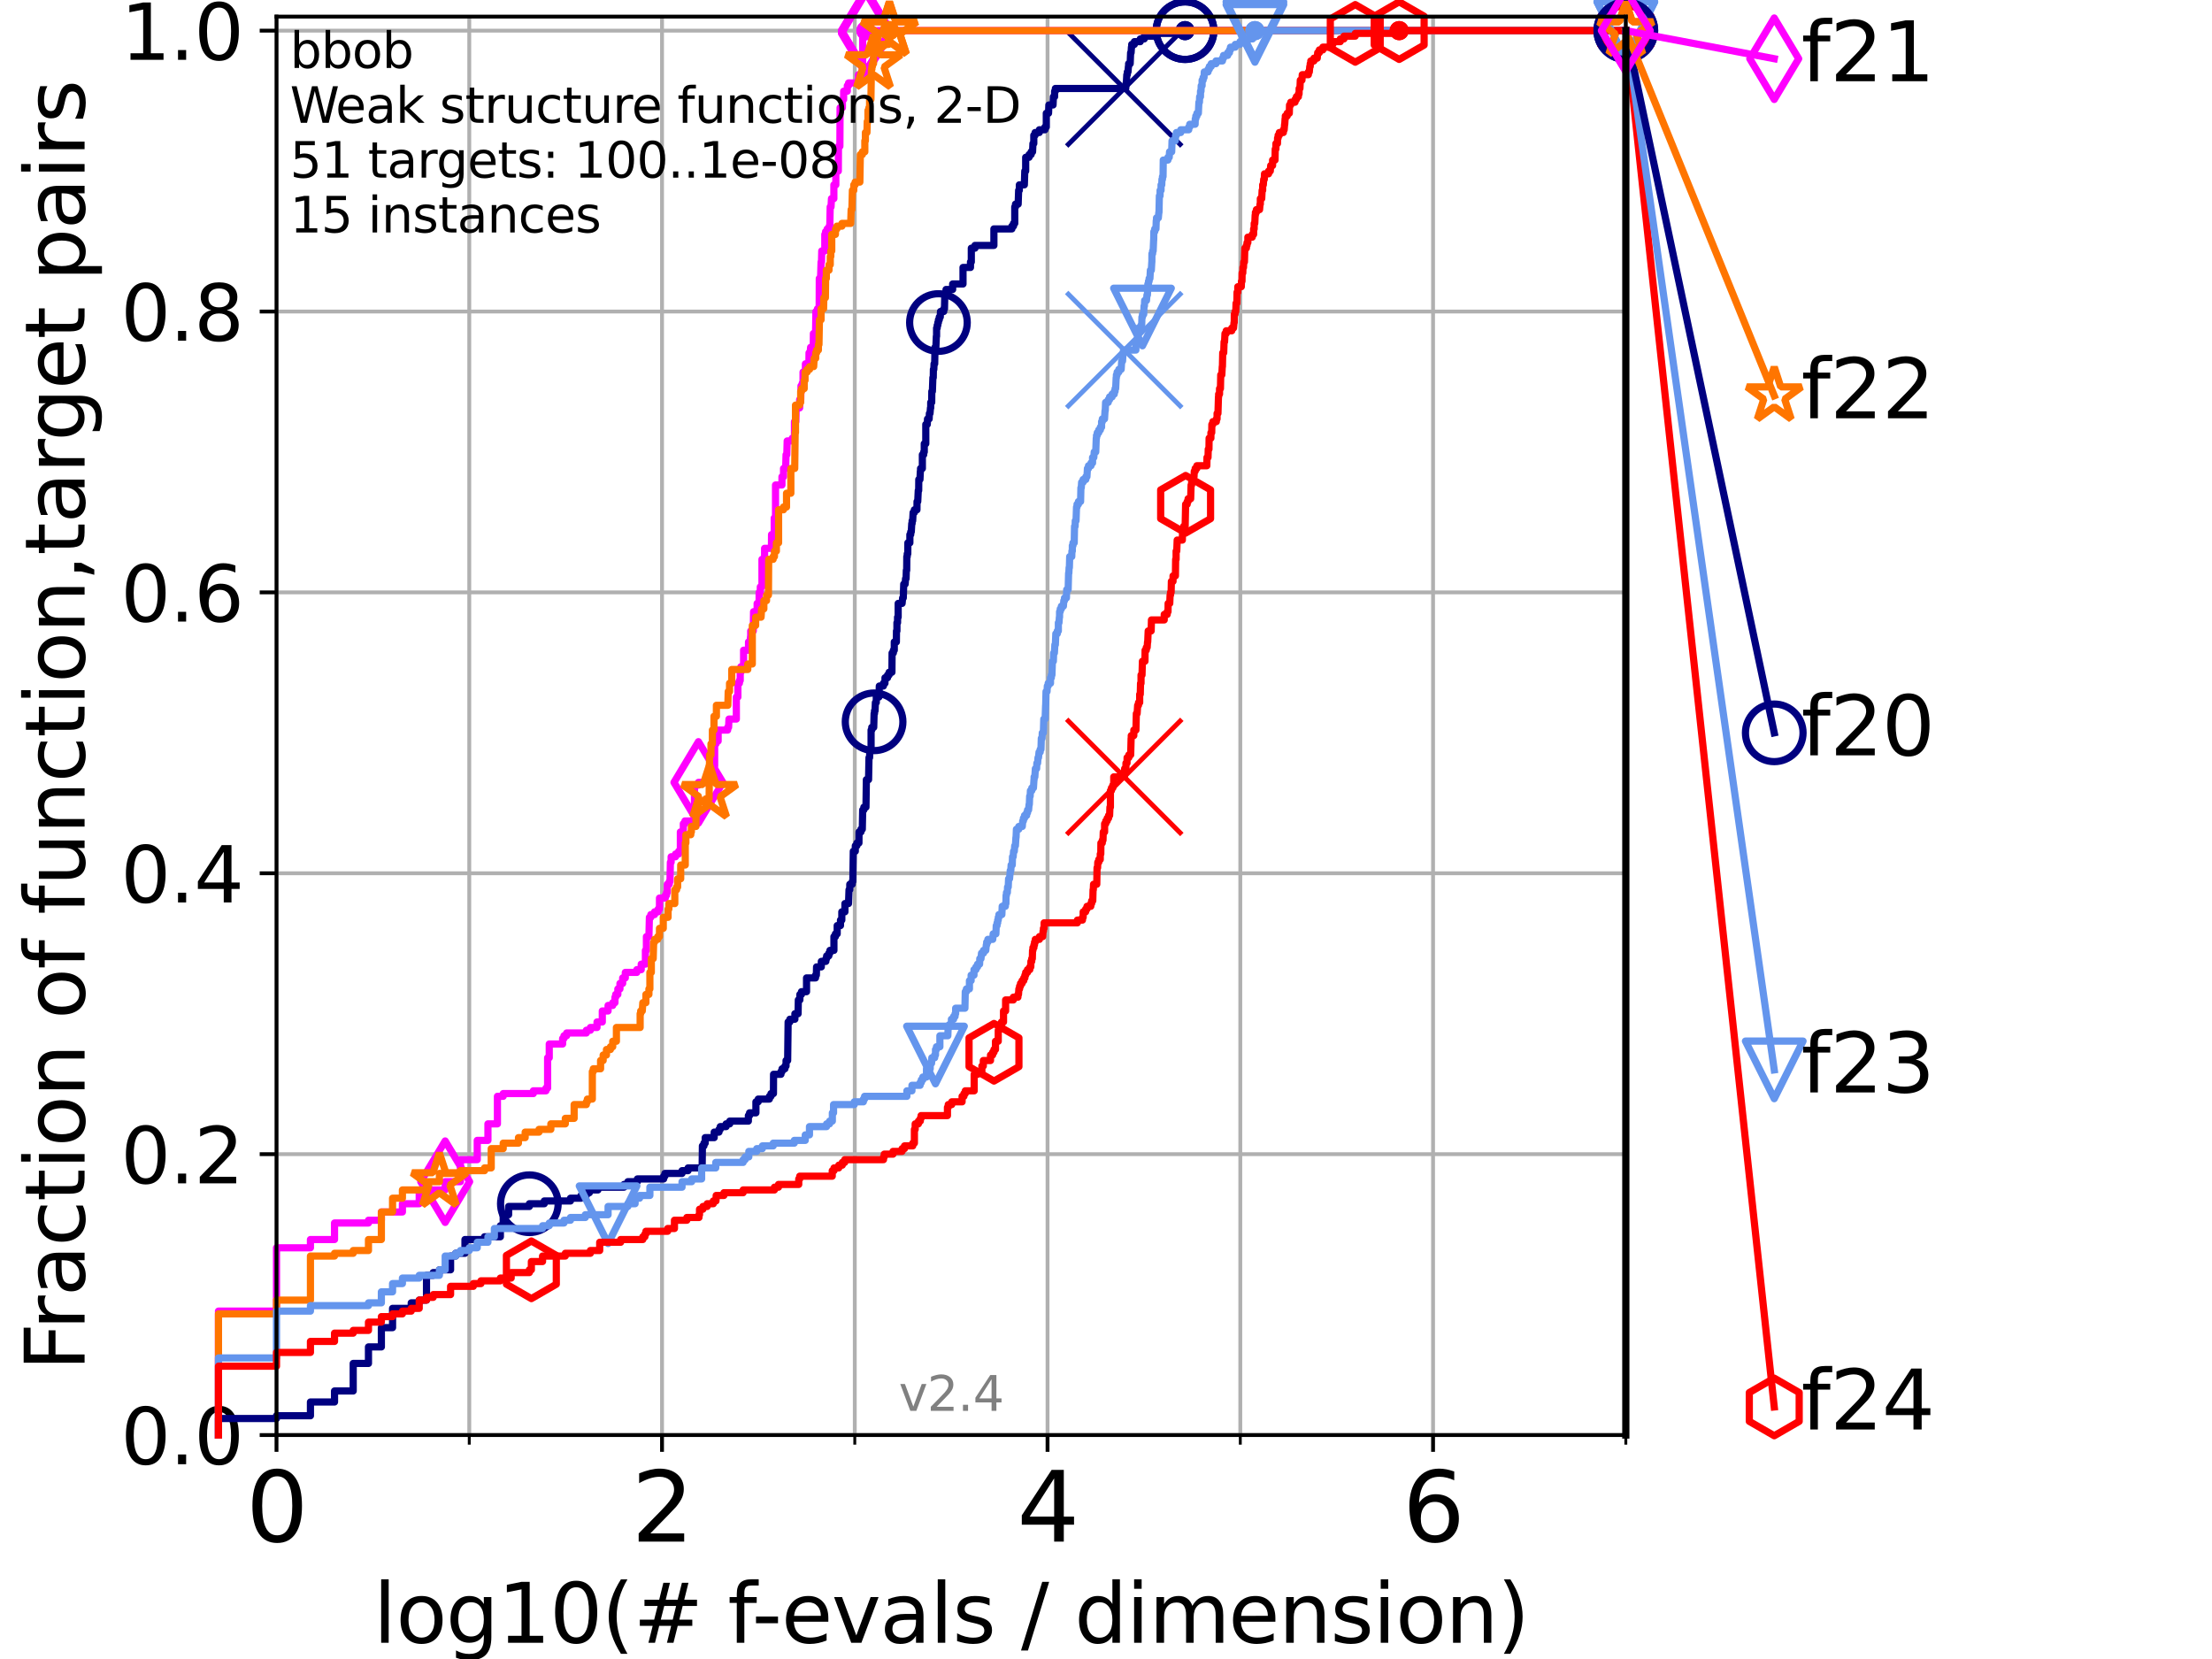 <?xml version="1.0" encoding="utf-8" standalone="no"?>
<!DOCTYPE svg PUBLIC "-//W3C//DTD SVG 1.1//EN"
  "http://www.w3.org/Graphics/SVG/1.1/DTD/svg11.dtd">
<svg height="345.6pt" version="1.1" viewBox="0 0 460.8 345.6" width="460.8pt" xmlns="http://www.w3.org/2000/svg" xmlns:xlink="http://www.w3.org/1999/xlink">
 <defs>
  <style type="text/css">*{stroke-linecap:butt;stroke-linejoin:round;}</style>
 </defs>
 <g id="figure_1">
  <g id="patch_1">
   <path d="M 0 345.6 
L 460.8 345.6 
L 460.8 0 
L 0 0 
z
" style="fill:#ffffff;"/>
  </g>
  <g id="axes_1">
   <g id="patch_2">
    <path d="M 57.6 298.944 
L 338.688 298.944 
L 338.688 3.456 
L 57.6 3.456 
z
" style="fill:#ffffff;"/>
   </g>
   <g id="matplotlib.axis_1">
    <g id="xtick_1">
     <g id="line2d_1">
      <path clip-path="url(#p8e48c6c652)" d="M 57.6 298.944 
L 57.6 3.456 
" style="fill:none;stroke:#b0b0b0;stroke-linecap:square;stroke-width:0.8;"/>
     </g>
     <g id="line2d_2">
      <defs>
       <path d="M 0 0 
L 0 3.5 
" id="md6bd24af27" style="stroke:#000000;stroke-width:0.8;"/>
      </defs>
      <g>
       <use style="stroke:#000000;stroke-width:0.8;" x="57.6" xlink:href="#md6bd24af27" y="298.944"/>
      </g>
     </g>
     <g id="text_1">
      <!-- 0 -->
      <g transform="translate(51.237 321.141)scale(0.2 -0.2)">
       <defs>
        <path d="M 2034 4250 
Q 1547 4250 1301 3770 
Q 1056 3291 1056 2328 
Q 1056 1369 1301 889 
Q 1547 409 2034 409 
Q 2525 409 2770 889 
Q 3016 1369 3016 2328 
Q 3016 3291 2770 3770 
Q 2525 4250 2034 4250 
z
M 2034 4750 
Q 2819 4750 3233 4129 
Q 3647 3509 3647 2328 
Q 3647 1150 3233 529 
Q 2819 -91 2034 -91 
Q 1250 -91 836 529 
Q 422 1150 422 2328 
Q 422 3509 836 4129 
Q 1250 4750 2034 4750 
z
" id="DejaVuSans-30" transform="scale(0.016)"/>
       </defs>
       <use xlink:href="#DejaVuSans-30"/>
      </g>
     </g>
    </g>
    <g id="xtick_2">
     <g id="line2d_3">
      <path clip-path="url(#p8e48c6c652)" d="M 137.911 298.944 
L 137.911 3.456 
" style="fill:none;stroke:#b0b0b0;stroke-linecap:square;stroke-width:0.8;"/>
     </g>
     <g id="line2d_4">
      <g>
       <use style="stroke:#000000;stroke-width:0.8;" x="137.911" xlink:href="#md6bd24af27" y="298.944"/>
      </g>
     </g>
     <g id="text_2">
      <!-- 2 -->
      <g transform="translate(131.548 321.141)scale(0.2 -0.2)">
       <defs>
        <path d="M 1228 531 
L 3431 531 
L 3431 0 
L 469 0 
L 469 531 
Q 828 903 1448 1529 
Q 2069 2156 2228 2338 
Q 2531 2678 2651 2914 
Q 2772 3150 2772 3378 
Q 2772 3750 2511 3984 
Q 2250 4219 1831 4219 
Q 1534 4219 1204 4116 
Q 875 4013 500 3803 
L 500 4441 
Q 881 4594 1212 4672 
Q 1544 4750 1819 4750 
Q 2544 4750 2975 4387 
Q 3406 4025 3406 3419 
Q 3406 3131 3298 2873 
Q 3191 2616 2906 2266 
Q 2828 2175 2409 1742 
Q 1991 1309 1228 531 
z
" id="DejaVuSans-32" transform="scale(0.016)"/>
       </defs>
       <use xlink:href="#DejaVuSans-32"/>
      </g>
     </g>
    </g>
    <g id="xtick_3">
     <g id="line2d_5">
      <path clip-path="url(#p8e48c6c652)" d="M 218.222 298.944 
L 218.222 3.456 
" style="fill:none;stroke:#b0b0b0;stroke-linecap:square;stroke-width:0.8;"/>
     </g>
     <g id="line2d_6">
      <g>
       <use style="stroke:#000000;stroke-width:0.8;" x="218.222" xlink:href="#md6bd24af27" y="298.944"/>
      </g>
     </g>
     <g id="text_3">
      <!-- 4 -->
      <g transform="translate(211.859 321.141)scale(0.2 -0.2)">
       <defs>
        <path d="M 2419 4116 
L 825 1625 
L 2419 1625 
L 2419 4116 
z
M 2253 4666 
L 3047 4666 
L 3047 1625 
L 3713 1625 
L 3713 1100 
L 3047 1100 
L 3047 0 
L 2419 0 
L 2419 1100 
L 313 1100 
L 313 1709 
L 2253 4666 
z
" id="DejaVuSans-34" transform="scale(0.016)"/>
       </defs>
       <use xlink:href="#DejaVuSans-34"/>
      </g>
     </g>
    </g>
    <g id="xtick_4">
     <g id="line2d_7">
      <path clip-path="url(#p8e48c6c652)" d="M 298.533 298.944 
L 298.533 3.456 
" style="fill:none;stroke:#b0b0b0;stroke-linecap:square;stroke-width:0.8;"/>
     </g>
     <g id="line2d_8">
      <g>
       <use style="stroke:#000000;stroke-width:0.8;" x="298.533" xlink:href="#md6bd24af27" y="298.944"/>
      </g>
     </g>
     <g id="text_4">
      <!-- 6 -->
      <g transform="translate(292.17 321.141)scale(0.2 -0.2)">
       <defs>
        <path d="M 2113 2584 
Q 1688 2584 1439 2293 
Q 1191 2003 1191 1497 
Q 1191 994 1439 701 
Q 1688 409 2113 409 
Q 2538 409 2786 701 
Q 3034 994 3034 1497 
Q 3034 2003 2786 2293 
Q 2538 2584 2113 2584 
z
M 3366 4563 
L 3366 3988 
Q 3128 4100 2886 4159 
Q 2644 4219 2406 4219 
Q 1781 4219 1451 3797 
Q 1122 3375 1075 2522 
Q 1259 2794 1537 2939 
Q 1816 3084 2150 3084 
Q 2853 3084 3261 2657 
Q 3669 2231 3669 1497 
Q 3669 778 3244 343 
Q 2819 -91 2113 -91 
Q 1303 -91 875 529 
Q 447 1150 447 2328 
Q 447 3434 972 4092 
Q 1497 4750 2381 4750 
Q 2619 4750 2861 4703 
Q 3103 4656 3366 4563 
z
" id="DejaVuSans-36" transform="scale(0.016)"/>
       </defs>
       <use xlink:href="#DejaVuSans-36"/>
      </g>
     </g>
    </g>
    <g id="xtick_5">
     <g id="line2d_9">
      <path clip-path="url(#p8e48c6c652)" d="M 97.755 298.944 
L 97.755 3.456 
" style="fill:none;stroke:#b0b0b0;stroke-linecap:square;stroke-width:0.8;"/>
     </g>
     <g id="line2d_10">
      <defs>
       <path d="M 0 0 
L 0 2 
" id="m482ce192e3" style="stroke:#000000;stroke-width:0.6;"/>
      </defs>
      <g>
       <use style="stroke:#000000;stroke-width:0.6;" x="97.755" xlink:href="#m482ce192e3" y="298.944"/>
      </g>
     </g>
    </g>
    <g id="xtick_6">
     <g id="line2d_11">
      <path clip-path="url(#p8e48c6c652)" d="M 178.066 298.944 
L 178.066 3.456 
" style="fill:none;stroke:#b0b0b0;stroke-linecap:square;stroke-width:0.8;"/>
     </g>
     <g id="line2d_12">
      <g>
       <use style="stroke:#000000;stroke-width:0.6;" x="178.066" xlink:href="#m482ce192e3" y="298.944"/>
      </g>
     </g>
    </g>
    <g id="xtick_7">
     <g id="line2d_13">
      <path clip-path="url(#p8e48c6c652)" d="M 258.377 298.944 
L 258.377 3.456 
" style="fill:none;stroke:#b0b0b0;stroke-linecap:square;stroke-width:0.8;"/>
     </g>
     <g id="line2d_14">
      <g>
       <use style="stroke:#000000;stroke-width:0.6;" x="258.377" xlink:href="#m482ce192e3" y="298.944"/>
      </g>
     </g>
    </g>
    <g id="xtick_8">
     <g id="line2d_15">
      <path clip-path="url(#p8e48c6c652)" d="M 338.688 298.944 
L 338.688 3.456 
" style="fill:none;stroke:#b0b0b0;stroke-linecap:square;stroke-width:0.8;"/>
     </g>
     <g id="line2d_16">
      <g>
       <use style="stroke:#000000;stroke-width:0.6;" x="338.688" xlink:href="#m482ce192e3" y="298.944"/>
      </g>
     </g>
    </g>
    <g id="text_5">
     <!-- log10(# f-evals / dimension) -->
     <g transform="translate(77.764 342.218)scale(0.17 -0.17)">
      <defs>
       <path d="M 603 4863 
L 1178 4863 
L 1178 0 
L 603 0 
L 603 4863 
z
" id="DejaVuSans-6c" transform="scale(0.016)"/>
       <path d="M 1959 3097 
Q 1497 3097 1228 2736 
Q 959 2375 959 1747 
Q 959 1119 1226 758 
Q 1494 397 1959 397 
Q 2419 397 2687 759 
Q 2956 1122 2956 1747 
Q 2956 2369 2687 2733 
Q 2419 3097 1959 3097 
z
M 1959 3584 
Q 2709 3584 3137 3096 
Q 3566 2609 3566 1747 
Q 3566 888 3137 398 
Q 2709 -91 1959 -91 
Q 1206 -91 779 398 
Q 353 888 353 1747 
Q 353 2609 779 3096 
Q 1206 3584 1959 3584 
z
" id="DejaVuSans-6f" transform="scale(0.016)"/>
       <path d="M 2906 1791 
Q 2906 2416 2648 2759 
Q 2391 3103 1925 3103 
Q 1463 3103 1205 2759 
Q 947 2416 947 1791 
Q 947 1169 1205 825 
Q 1463 481 1925 481 
Q 2391 481 2648 825 
Q 2906 1169 2906 1791 
z
M 3481 434 
Q 3481 -459 3084 -895 
Q 2688 -1331 1869 -1331 
Q 1566 -1331 1297 -1286 
Q 1028 -1241 775 -1147 
L 775 -588 
Q 1028 -725 1275 -790 
Q 1522 -856 1778 -856 
Q 2344 -856 2625 -561 
Q 2906 -266 2906 331 
L 2906 616 
Q 2728 306 2450 153 
Q 2172 0 1784 0 
Q 1141 0 747 490 
Q 353 981 353 1791 
Q 353 2603 747 3093 
Q 1141 3584 1784 3584 
Q 2172 3584 2450 3431 
Q 2728 3278 2906 2969 
L 2906 3500 
L 3481 3500 
L 3481 434 
z
" id="DejaVuSans-67" transform="scale(0.016)"/>
       <path d="M 794 531 
L 1825 531 
L 1825 4091 
L 703 3866 
L 703 4441 
L 1819 4666 
L 2450 4666 
L 2450 531 
L 3481 531 
L 3481 0 
L 794 0 
L 794 531 
z
" id="DejaVuSans-31" transform="scale(0.016)"/>
       <path d="M 1984 4856 
Q 1566 4138 1362 3434 
Q 1159 2731 1159 2009 
Q 1159 1288 1364 580 
Q 1569 -128 1984 -844 
L 1484 -844 
Q 1016 -109 783 600 
Q 550 1309 550 2009 
Q 550 2706 781 3412 
Q 1013 4119 1484 4856 
L 1984 4856 
z
" id="DejaVuSans-28" transform="scale(0.016)"/>
       <path d="M 3272 2816 
L 2363 2816 
L 2100 1772 
L 3016 1772 
L 3272 2816 
z
M 2803 4594 
L 2478 3297 
L 3391 3297 
L 3719 4594 
L 4219 4594 
L 3897 3297 
L 4872 3297 
L 4872 2816 
L 3775 2816 
L 3519 1772 
L 4513 1772 
L 4513 1294 
L 3397 1294 
L 3072 0 
L 2572 0 
L 2894 1294 
L 1978 1294 
L 1656 0 
L 1153 0 
L 1478 1294 
L 494 1294 
L 494 1772 
L 1594 1772 
L 1856 2816 
L 850 2816 
L 850 3297 
L 1978 3297 
L 2297 4594 
L 2803 4594 
z
" id="DejaVuSans-23" transform="scale(0.016)"/>
       <path id="DejaVuSans-20" transform="scale(0.016)"/>
       <path d="M 2375 4863 
L 2375 4384 
L 1825 4384 
Q 1516 4384 1395 4259 
Q 1275 4134 1275 3809 
L 1275 3500 
L 2222 3500 
L 2222 3053 
L 1275 3053 
L 1275 0 
L 697 0 
L 697 3053 
L 147 3053 
L 147 3500 
L 697 3500 
L 697 3744 
Q 697 4328 969 4595 
Q 1241 4863 1831 4863 
L 2375 4863 
z
" id="DejaVuSans-66" transform="scale(0.016)"/>
       <path d="M 313 2009 
L 1997 2009 
L 1997 1497 
L 313 1497 
L 313 2009 
z
" id="DejaVuSans-2d" transform="scale(0.016)"/>
       <path d="M 3597 1894 
L 3597 1613 
L 953 1613 
Q 991 1019 1311 708 
Q 1631 397 2203 397 
Q 2534 397 2845 478 
Q 3156 559 3463 722 
L 3463 178 
Q 3153 47 2828 -22 
Q 2503 -91 2169 -91 
Q 1331 -91 842 396 
Q 353 884 353 1716 
Q 353 2575 817 3079 
Q 1281 3584 2069 3584 
Q 2775 3584 3186 3129 
Q 3597 2675 3597 1894 
z
M 3022 2063 
Q 3016 2534 2758 2815 
Q 2500 3097 2075 3097 
Q 1594 3097 1305 2825 
Q 1016 2553 972 2059 
L 3022 2063 
z
" id="DejaVuSans-65" transform="scale(0.016)"/>
       <path d="M 191 3500 
L 800 3500 
L 1894 563 
L 2988 3500 
L 3597 3500 
L 2284 0 
L 1503 0 
L 191 3500 
z
" id="DejaVuSans-76" transform="scale(0.016)"/>
       <path d="M 2194 1759 
Q 1497 1759 1228 1600 
Q 959 1441 959 1056 
Q 959 750 1161 570 
Q 1363 391 1709 391 
Q 2188 391 2477 730 
Q 2766 1069 2766 1631 
L 2766 1759 
L 2194 1759 
z
M 3341 1997 
L 3341 0 
L 2766 0 
L 2766 531 
Q 2569 213 2275 61 
Q 1981 -91 1556 -91 
Q 1019 -91 701 211 
Q 384 513 384 1019 
Q 384 1609 779 1909 
Q 1175 2209 1959 2209 
L 2766 2209 
L 2766 2266 
Q 2766 2663 2505 2880 
Q 2244 3097 1772 3097 
Q 1472 3097 1187 3025 
Q 903 2953 641 2809 
L 641 3341 
Q 956 3463 1253 3523 
Q 1550 3584 1831 3584 
Q 2591 3584 2966 3190 
Q 3341 2797 3341 1997 
z
" id="DejaVuSans-61" transform="scale(0.016)"/>
       <path d="M 2834 3397 
L 2834 2853 
Q 2591 2978 2328 3040 
Q 2066 3103 1784 3103 
Q 1356 3103 1142 2972 
Q 928 2841 928 2578 
Q 928 2378 1081 2264 
Q 1234 2150 1697 2047 
L 1894 2003 
Q 2506 1872 2764 1633 
Q 3022 1394 3022 966 
Q 3022 478 2636 193 
Q 2250 -91 1575 -91 
Q 1294 -91 989 -36 
Q 684 19 347 128 
L 347 722 
Q 666 556 975 473 
Q 1284 391 1588 391 
Q 1994 391 2212 530 
Q 2431 669 2431 922 
Q 2431 1156 2273 1281 
Q 2116 1406 1581 1522 
L 1381 1569 
Q 847 1681 609 1914 
Q 372 2147 372 2553 
Q 372 3047 722 3315 
Q 1072 3584 1716 3584 
Q 2034 3584 2315 3537 
Q 2597 3491 2834 3397 
z
" id="DejaVuSans-73" transform="scale(0.016)"/>
       <path d="M 1625 4666 
L 2156 4666 
L 531 -594 
L 0 -594 
L 1625 4666 
z
" id="DejaVuSans-2f" transform="scale(0.016)"/>
       <path d="M 2906 2969 
L 2906 4863 
L 3481 4863 
L 3481 0 
L 2906 0 
L 2906 525 
Q 2725 213 2448 61 
Q 2172 -91 1784 -91 
Q 1150 -91 751 415 
Q 353 922 353 1747 
Q 353 2572 751 3078 
Q 1150 3584 1784 3584 
Q 2172 3584 2448 3432 
Q 2725 3281 2906 2969 
z
M 947 1747 
Q 947 1113 1208 752 
Q 1469 391 1925 391 
Q 2381 391 2643 752 
Q 2906 1113 2906 1747 
Q 2906 2381 2643 2742 
Q 2381 3103 1925 3103 
Q 1469 3103 1208 2742 
Q 947 2381 947 1747 
z
" id="DejaVuSans-64" transform="scale(0.016)"/>
       <path d="M 603 3500 
L 1178 3500 
L 1178 0 
L 603 0 
L 603 3500 
z
M 603 4863 
L 1178 4863 
L 1178 4134 
L 603 4134 
L 603 4863 
z
" id="DejaVuSans-69" transform="scale(0.016)"/>
       <path d="M 3328 2828 
Q 3544 3216 3844 3400 
Q 4144 3584 4550 3584 
Q 5097 3584 5394 3201 
Q 5691 2819 5691 2113 
L 5691 0 
L 5113 0 
L 5113 2094 
Q 5113 2597 4934 2840 
Q 4756 3084 4391 3084 
Q 3944 3084 3684 2787 
Q 3425 2491 3425 1978 
L 3425 0 
L 2847 0 
L 2847 2094 
Q 2847 2600 2669 2842 
Q 2491 3084 2119 3084 
Q 1678 3084 1418 2786 
Q 1159 2488 1159 1978 
L 1159 0 
L 581 0 
L 581 3500 
L 1159 3500 
L 1159 2956 
Q 1356 3278 1631 3431 
Q 1906 3584 2284 3584 
Q 2666 3584 2933 3390 
Q 3200 3197 3328 2828 
z
" id="DejaVuSans-6d" transform="scale(0.016)"/>
       <path d="M 3513 2113 
L 3513 0 
L 2938 0 
L 2938 2094 
Q 2938 2591 2744 2837 
Q 2550 3084 2163 3084 
Q 1697 3084 1428 2787 
Q 1159 2491 1159 1978 
L 1159 0 
L 581 0 
L 581 3500 
L 1159 3500 
L 1159 2956 
Q 1366 3272 1645 3428 
Q 1925 3584 2291 3584 
Q 2894 3584 3203 3211 
Q 3513 2838 3513 2113 
z
" id="DejaVuSans-6e" transform="scale(0.016)"/>
       <path d="M 513 4856 
L 1013 4856 
Q 1481 4119 1714 3412 
Q 1947 2706 1947 2009 
Q 1947 1309 1714 600 
Q 1481 -109 1013 -844 
L 513 -844 
Q 928 -128 1133 580 
Q 1338 1288 1338 2009 
Q 1338 2731 1133 3434 
Q 928 4138 513 4856 
z
" id="DejaVuSans-29" transform="scale(0.016)"/>
      </defs>
      <use xlink:href="#DejaVuSans-6c"/>
      <use x="27.783" xlink:href="#DejaVuSans-6f"/>
      <use x="88.965" xlink:href="#DejaVuSans-67"/>
      <use x="152.441" xlink:href="#DejaVuSans-31"/>
      <use x="216.064" xlink:href="#DejaVuSans-30"/>
      <use x="279.688" xlink:href="#DejaVuSans-28"/>
      <use x="318.701" xlink:href="#DejaVuSans-23"/>
      <use x="402.49" xlink:href="#DejaVuSans-20"/>
      <use x="434.277" xlink:href="#DejaVuSans-66"/>
      <use x="463.982" xlink:href="#DejaVuSans-2d"/>
      <use x="500.066" xlink:href="#DejaVuSans-65"/>
      <use x="561.59" xlink:href="#DejaVuSans-76"/>
      <use x="620.77" xlink:href="#DejaVuSans-61"/>
      <use x="682.049" xlink:href="#DejaVuSans-6c"/>
      <use x="709.832" xlink:href="#DejaVuSans-73"/>
      <use x="761.932" xlink:href="#DejaVuSans-20"/>
      <use x="793.719" xlink:href="#DejaVuSans-2f"/>
      <use x="827.41" xlink:href="#DejaVuSans-20"/>
      <use x="859.197" xlink:href="#DejaVuSans-64"/>
      <use x="922.674" xlink:href="#DejaVuSans-69"/>
      <use x="950.457" xlink:href="#DejaVuSans-6d"/>
      <use x="1047.869" xlink:href="#DejaVuSans-65"/>
      <use x="1109.393" xlink:href="#DejaVuSans-6e"/>
      <use x="1172.771" xlink:href="#DejaVuSans-73"/>
      <use x="1224.871" xlink:href="#DejaVuSans-69"/>
      <use x="1252.654" xlink:href="#DejaVuSans-6f"/>
      <use x="1313.836" xlink:href="#DejaVuSans-6e"/>
      <use x="1377.215" xlink:href="#DejaVuSans-29"/>
     </g>
    </g>
   </g>
   <g id="matplotlib.axis_2">
    <g id="ytick_1">
     <g id="line2d_17">
      <path clip-path="url(#p8e48c6c652)" d="M 57.6 298.944 
L 338.688 298.944 
" style="fill:none;stroke:#b0b0b0;stroke-linecap:square;stroke-width:0.8;"/>
     </g>
     <g id="line2d_18">
      <defs>
       <path d="M 0 0 
L -3.5 0 
" id="m2e926c3032" style="stroke:#000000;stroke-width:0.8;"/>
      </defs>
      <g>
       <use style="stroke:#000000;stroke-width:0.8;" x="57.6" xlink:href="#m2e926c3032" y="298.944"/>
      </g>
     </g>
     <g id="text_6">
      <!-- 0.0 -->
      <g transform="translate(25.155 305.023)scale(0.16 -0.16)">
       <defs>
        <path d="M 684 794 
L 1344 794 
L 1344 0 
L 684 0 
L 684 794 
z
" id="DejaVuSans-2e" transform="scale(0.016)"/>
       </defs>
       <use xlink:href="#DejaVuSans-30"/>
       <use x="63.623" xlink:href="#DejaVuSans-2e"/>
       <use x="95.41" xlink:href="#DejaVuSans-30"/>
      </g>
     </g>
    </g>
    <g id="ytick_2">
     <g id="line2d_19">
      <path clip-path="url(#p8e48c6c652)" d="M 57.6 240.432 
L 338.688 240.432 
" style="fill:none;stroke:#b0b0b0;stroke-linecap:square;stroke-width:0.8;"/>
     </g>
     <g id="line2d_20">
      <g>
       <use style="stroke:#000000;stroke-width:0.8;" x="57.6" xlink:href="#m2e926c3032" y="240.432"/>
      </g>
     </g>
     <g id="text_7">
      <!-- 0.2 -->
      <g transform="translate(25.155 246.51)scale(0.16 -0.16)">
       <use xlink:href="#DejaVuSans-30"/>
       <use x="63.623" xlink:href="#DejaVuSans-2e"/>
       <use x="95.41" xlink:href="#DejaVuSans-32"/>
      </g>
     </g>
    </g>
    <g id="ytick_3">
     <g id="line2d_21">
      <path clip-path="url(#p8e48c6c652)" d="M 57.6 181.919 
L 338.688 181.919 
" style="fill:none;stroke:#b0b0b0;stroke-linecap:square;stroke-width:0.8;"/>
     </g>
     <g id="line2d_22">
      <g>
       <use style="stroke:#000000;stroke-width:0.8;" x="57.6" xlink:href="#m2e926c3032" y="181.919"/>
      </g>
     </g>
     <g id="text_8">
      <!-- 0.4 -->
      <g transform="translate(25.155 187.998)scale(0.16 -0.16)">
       <use xlink:href="#DejaVuSans-30"/>
       <use x="63.623" xlink:href="#DejaVuSans-2e"/>
       <use x="95.41" xlink:href="#DejaVuSans-34"/>
      </g>
     </g>
    </g>
    <g id="ytick_4">
     <g id="line2d_23">
      <path clip-path="url(#p8e48c6c652)" d="M 57.6 123.407 
L 338.688 123.407 
" style="fill:none;stroke:#b0b0b0;stroke-linecap:square;stroke-width:0.8;"/>
     </g>
     <g id="line2d_24">
      <g>
       <use style="stroke:#000000;stroke-width:0.8;" x="57.6" xlink:href="#m2e926c3032" y="123.407"/>
      </g>
     </g>
     <g id="text_9">
      <!-- 0.6 -->
      <g transform="translate(25.155 129.485)scale(0.16 -0.16)">
       <use xlink:href="#DejaVuSans-30"/>
       <use x="63.623" xlink:href="#DejaVuSans-2e"/>
       <use x="95.41" xlink:href="#DejaVuSans-36"/>
      </g>
     </g>
    </g>
    <g id="ytick_5">
     <g id="line2d_25">
      <path clip-path="url(#p8e48c6c652)" d="M 57.6 64.894 
L 338.688 64.894 
" style="fill:none;stroke:#b0b0b0;stroke-linecap:square;stroke-width:0.8;"/>
     </g>
     <g id="line2d_26">
      <g>
       <use style="stroke:#000000;stroke-width:0.8;" x="57.6" xlink:href="#m2e926c3032" y="64.894"/>
      </g>
     </g>
     <g id="text_10">
      <!-- 0.8 -->
      <g transform="translate(25.155 70.973)scale(0.16 -0.16)">
       <defs>
        <path d="M 2034 2216 
Q 1584 2216 1326 1975 
Q 1069 1734 1069 1313 
Q 1069 891 1326 650 
Q 1584 409 2034 409 
Q 2484 409 2743 651 
Q 3003 894 3003 1313 
Q 3003 1734 2745 1975 
Q 2488 2216 2034 2216 
z
M 1403 2484 
Q 997 2584 770 2862 
Q 544 3141 544 3541 
Q 544 4100 942 4425 
Q 1341 4750 2034 4750 
Q 2731 4750 3128 4425 
Q 3525 4100 3525 3541 
Q 3525 3141 3298 2862 
Q 3072 2584 2669 2484 
Q 3125 2378 3379 2068 
Q 3634 1759 3634 1313 
Q 3634 634 3220 271 
Q 2806 -91 2034 -91 
Q 1263 -91 848 271 
Q 434 634 434 1313 
Q 434 1759 690 2068 
Q 947 2378 1403 2484 
z
M 1172 3481 
Q 1172 3119 1398 2916 
Q 1625 2713 2034 2713 
Q 2441 2713 2670 2916 
Q 2900 3119 2900 3481 
Q 2900 3844 2670 4047 
Q 2441 4250 2034 4250 
Q 1625 4250 1398 4047 
Q 1172 3844 1172 3481 
z
" id="DejaVuSans-38" transform="scale(0.016)"/>
       </defs>
       <use xlink:href="#DejaVuSans-30"/>
       <use x="63.623" xlink:href="#DejaVuSans-2e"/>
       <use x="95.41" xlink:href="#DejaVuSans-38"/>
      </g>
     </g>
    </g>
    <g id="ytick_6">
     <g id="line2d_27">
      <path clip-path="url(#p8e48c6c652)" d="M 57.6 6.382 
L 338.688 6.382 
" style="fill:none;stroke:#b0b0b0;stroke-linecap:square;stroke-width:0.8;"/>
     </g>
     <g id="line2d_28">
      <g>
       <use style="stroke:#000000;stroke-width:0.8;" x="57.6" xlink:href="#m2e926c3032" y="6.382"/>
      </g>
     </g>
     <g id="text_11">
      <!-- 1.0 -->
      <g transform="translate(25.155 12.46)scale(0.16 -0.16)">
       <use xlink:href="#DejaVuSans-31"/>
       <use x="63.623" xlink:href="#DejaVuSans-2e"/>
       <use x="95.41" xlink:href="#DejaVuSans-30"/>
      </g>
     </g>
    </g>
    <g id="text_12">
     <!-- Fraction of function,target pairs -->
     <g transform="translate(17.62 285.585)rotate(-90)scale(0.17 -0.17)">
      <defs>
       <path d="M 628 4666 
L 3309 4666 
L 3309 4134 
L 1259 4134 
L 1259 2759 
L 3109 2759 
L 3109 2228 
L 1259 2228 
L 1259 0 
L 628 0 
L 628 4666 
z
" id="DejaVuSans-46" transform="scale(0.016)"/>
       <path d="M 2631 2963 
Q 2534 3019 2420 3045 
Q 2306 3072 2169 3072 
Q 1681 3072 1420 2755 
Q 1159 2438 1159 1844 
L 1159 0 
L 581 0 
L 581 3500 
L 1159 3500 
L 1159 2956 
Q 1341 3275 1631 3429 
Q 1922 3584 2338 3584 
Q 2397 3584 2469 3576 
Q 2541 3569 2628 3553 
L 2631 2963 
z
" id="DejaVuSans-72" transform="scale(0.016)"/>
       <path d="M 3122 3366 
L 3122 2828 
Q 2878 2963 2633 3030 
Q 2388 3097 2138 3097 
Q 1578 3097 1268 2742 
Q 959 2388 959 1747 
Q 959 1106 1268 751 
Q 1578 397 2138 397 
Q 2388 397 2633 464 
Q 2878 531 3122 666 
L 3122 134 
Q 2881 22 2623 -34 
Q 2366 -91 2075 -91 
Q 1284 -91 818 406 
Q 353 903 353 1747 
Q 353 2603 823 3093 
Q 1294 3584 2113 3584 
Q 2378 3584 2631 3529 
Q 2884 3475 3122 3366 
z
" id="DejaVuSans-63" transform="scale(0.016)"/>
       <path d="M 1172 4494 
L 1172 3500 
L 2356 3500 
L 2356 3053 
L 1172 3053 
L 1172 1153 
Q 1172 725 1289 603 
Q 1406 481 1766 481 
L 2356 481 
L 2356 0 
L 1766 0 
Q 1100 0 847 248 
Q 594 497 594 1153 
L 594 3053 
L 172 3053 
L 172 3500 
L 594 3500 
L 594 4494 
L 1172 4494 
z
" id="DejaVuSans-74" transform="scale(0.016)"/>
       <path d="M 544 1381 
L 544 3500 
L 1119 3500 
L 1119 1403 
Q 1119 906 1312 657 
Q 1506 409 1894 409 
Q 2359 409 2629 706 
Q 2900 1003 2900 1516 
L 2900 3500 
L 3475 3500 
L 3475 0 
L 2900 0 
L 2900 538 
Q 2691 219 2414 64 
Q 2138 -91 1772 -91 
Q 1169 -91 856 284 
Q 544 659 544 1381 
z
M 1991 3584 
L 1991 3584 
z
" id="DejaVuSans-75" transform="scale(0.016)"/>
       <path d="M 750 794 
L 1409 794 
L 1409 256 
L 897 -744 
L 494 -744 
L 750 256 
L 750 794 
z
" id="DejaVuSans-2c" transform="scale(0.016)"/>
       <path d="M 1159 525 
L 1159 -1331 
L 581 -1331 
L 581 3500 
L 1159 3500 
L 1159 2969 
Q 1341 3281 1617 3432 
Q 1894 3584 2278 3584 
Q 2916 3584 3314 3078 
Q 3713 2572 3713 1747 
Q 3713 922 3314 415 
Q 2916 -91 2278 -91 
Q 1894 -91 1617 61 
Q 1341 213 1159 525 
z
M 3116 1747 
Q 3116 2381 2855 2742 
Q 2594 3103 2138 3103 
Q 1681 3103 1420 2742 
Q 1159 2381 1159 1747 
Q 1159 1113 1420 752 
Q 1681 391 2138 391 
Q 2594 391 2855 752 
Q 3116 1113 3116 1747 
z
" id="DejaVuSans-70" transform="scale(0.016)"/>
      </defs>
      <use xlink:href="#DejaVuSans-46"/>
      <use x="50.27" xlink:href="#DejaVuSans-72"/>
      <use x="91.383" xlink:href="#DejaVuSans-61"/>
      <use x="152.662" xlink:href="#DejaVuSans-63"/>
      <use x="207.643" xlink:href="#DejaVuSans-74"/>
      <use x="246.852" xlink:href="#DejaVuSans-69"/>
      <use x="274.635" xlink:href="#DejaVuSans-6f"/>
      <use x="335.816" xlink:href="#DejaVuSans-6e"/>
      <use x="399.195" xlink:href="#DejaVuSans-20"/>
      <use x="430.982" xlink:href="#DejaVuSans-6f"/>
      <use x="492.164" xlink:href="#DejaVuSans-66"/>
      <use x="527.369" xlink:href="#DejaVuSans-20"/>
      <use x="559.156" xlink:href="#DejaVuSans-66"/>
      <use x="594.361" xlink:href="#DejaVuSans-75"/>
      <use x="657.74" xlink:href="#DejaVuSans-6e"/>
      <use x="721.119" xlink:href="#DejaVuSans-63"/>
      <use x="776.1" xlink:href="#DejaVuSans-74"/>
      <use x="815.309" xlink:href="#DejaVuSans-69"/>
      <use x="843.092" xlink:href="#DejaVuSans-6f"/>
      <use x="904.273" xlink:href="#DejaVuSans-6e"/>
      <use x="967.652" xlink:href="#DejaVuSans-2c"/>
      <use x="999.439" xlink:href="#DejaVuSans-74"/>
      <use x="1038.648" xlink:href="#DejaVuSans-61"/>
      <use x="1099.928" xlink:href="#DejaVuSans-72"/>
      <use x="1139.291" xlink:href="#DejaVuSans-67"/>
      <use x="1202.768" xlink:href="#DejaVuSans-65"/>
      <use x="1264.291" xlink:href="#DejaVuSans-74"/>
      <use x="1303.5" xlink:href="#DejaVuSans-20"/>
      <use x="1335.287" xlink:href="#DejaVuSans-70"/>
      <use x="1398.764" xlink:href="#DejaVuSans-61"/>
      <use x="1460.043" xlink:href="#DejaVuSans-69"/>
      <use x="1487.826" xlink:href="#DejaVuSans-72"/>
      <use x="1528.939" xlink:href="#DejaVuSans-73"/>
     </g>
    </g>
   </g>
   <g id="line2d_29">
    <defs>
     <path d="M 0 1.5 
C 0.398 1.5 0.779 1.342 1.061 1.061 
C 1.342 0.779 1.5 0.398 1.5 0 
C 1.5 -0.398 1.342 -0.779 1.061 -1.061 
C 0.779 -1.342 0.398 -1.5 0 -1.5 
C -0.398 -1.5 -0.779 -1.342 -1.061 -1.061 
C -1.342 -0.779 -1.5 -0.398 -1.5 0 
C -1.5 0.398 -1.342 0.779 -1.061 1.061 
C -0.779 1.342 -0.398 1.5 0 1.5 
z
" id="mc187b9d02f" style="stroke:#000080;"/>
    </defs>
    <g>
     <use style="fill:#000080;stroke:#000080;" x="246.865" xlink:href="#mc187b9d02f" y="6.382"/>
     <use style="fill:#000080;stroke:#000080;" x="246.865" xlink:href="#mc187b9d02f" y="6.382"/>
    </g>
   </g>
   <g id="line2d_30">
    <path d="M 45.512 298.944 
L 45.512 295.502 
L 57.6 295.502 
L 57.6 294.928 
L 64.671 294.928 
L 64.671 292.06 
L 69.688 292.06 
L 69.688 289.766 
L 73.579 289.766 
L 73.579 284.029 
L 76.759 284.029 
L 76.759 280.587 
L 79.447 280.587 
L 79.447 276.572 
L 81.776 276.572 
L 81.776 272.556 
L 85.667 272.556 
L 85.667 271.409 
L 87.33 271.409 
L 87.33 270.835 
L 88.847 270.835 
L 88.847 265.672 
L 90.243 265.672 
L 90.243 265.099 
L 91.535 265.099 
L 91.535 264.525 
L 93.864 264.525 
L 93.864 261.657 
L 94.921 261.657 
L 94.921 261.083 
L 96.861 261.083 
L 96.861 258.215 
L 100.935 258.215 
L 100.935 257.641 
L 104.235 257.641 
L 104.235 255.346 
L 104.826 255.346 
L 104.826 253.052 
L 105.952 253.052 
L 105.952 251.331 
L 110.274 251.331 
L 110.274 250.757 
L 113.383 250.757 
L 113.383 250.184 
L 118.839 250.184 
L 118.839 249.61 
L 121.037 249.61 
L 121.037 249.036 
L 122.148 249.036 
L 122.148 248.463 
L 122.782 248.463 
L 122.782 247.889 
L 124.557 247.889 
L 124.557 247.315 
L 129.991 247.315 
L 129.991 246.742 
L 130.796 246.742 
L 130.796 246.168 
L 132.777 246.168 
L 132.777 245.594 
L 138.256 245.594 
L 138.256 245.021 
L 138.511 245.021 
L 138.511 244.447 
L 142.079 244.447 
L 142.079 243.873 
L 143.337 243.873 
L 143.337 243.3 
L 146.27 243.3 
L 146.324 238.711 
L 146.644 238.711 
L 146.644 238.137 
L 146.906 238.137 
L 146.906 236.99 
L 148.78 236.99 
L 148.78 235.842 
L 149.779 235.842 
L 149.779 235.269 
L 150.042 235.269 
L 150.042 234.695 
L 151.26 234.695 
L 151.26 234.121 
L 152.014 234.121 
L 152.014 233.548 
L 155.898 233.548 
L 155.898 232.4 
L 156.145 232.4 
L 156.145 231.827 
L 157.472 231.827 
L 157.472 229.532 
L 157.948 229.532 
L 157.948 228.958 
L 160.274 228.958 
L 160.274 228.385 
L 160.609 228.385 
L 160.609 227.811 
L 161.123 227.811 
L 161.146 223.796 
L 162.687 223.796 
L 162.687 223.222 
L 162.917 223.222 
L 162.917 222.648 
L 163.51 222.648 
L 163.51 222.075 
L 163.749 222.075 
L 163.749 220.927 
L 164.083 220.927 
L 164.18 212.896 
L 164.543 212.896 
L 164.543 212.323 
L 165.59 212.323 
L 165.59 211.175 
L 166.255 211.175 
L 166.307 208.307 
L 166.629 208.307 
L 166.629 207.16 
L 166.962 207.16 
L 166.962 206.586 
L 168.017 206.586 
L 168.017 203.718 
L 169.884 203.718 
L 169.884 203.144 
L 170.064 203.144 
L 170.105 201.423 
L 171.095 201.423 
L 171.095 200.276 
L 172.044 200.276 
L 172.044 199.702 
L 172.204 199.702 
L 172.204 199.129 
L 172.661 199.129 
L 172.661 198.555 
L 172.886 198.555 
L 172.886 197.981 
L 173.722 197.981 
L 173.722 195.113 
L 174.033 195.113 
L 174.033 194.539 
L 174.402 194.539 
L 174.402 192.818 
L 175.088 192.818 
L 175.088 191.671 
L 175.365 191.671 
L 175.365 189.95 
L 176.014 189.95 
L 176.014 188.229 
L 176.763 188.229 
L 176.866 185.361 
L 177.024 185.361 
L 177.024 184.214 
L 177.535 184.214 
L 177.535 183.64 
L 177.66 183.64 
L 177.758 177.33 
L 178.179 177.33 
L 178.179 176.183 
L 178.505 176.183 
L 178.505 175.609 
L 178.934 175.609 
L 178.95 173.314 
L 179.352 173.314 
L 179.352 172.741 
L 179.633 172.741 
L 179.713 168.725 
L 179.957 168.725 
L 179.957 168.151 
L 180.397 168.151 
L 180.481 162.415 
L 180.938 162.415 
L 181.026 157.826 
L 181.151 157.826 
L 181.202 156.105 
L 181.462 156.105 
L 181.462 152.089 
L 181.605 152.089 
L 181.605 151.516 
L 182.013 151.516 
L 182.09 148.647 
L 182.173 148.647 
L 182.173 148.074 
L 182.289 148.074 
L 182.358 146.353 
L 182.548 146.353 
L 182.548 145.205 
L 183.099 145.205 
L 183.177 142.911 
L 184.027 142.911 
L 184.027 142.337 
L 184.353 142.337 
L 184.359 141.19 
L 184.897 141.19 
L 184.897 140.616 
L 185.219 140.616 
L 185.219 140.042 
L 185.805 140.042 
L 185.838 136.027 
L 186.099 136.027 
L 186.099 135.453 
L 186.295 135.453 
L 186.295 133.732 
L 186.731 133.732 
L 186.752 131.438 
L 186.847 131.438 
L 186.847 129.717 
L 186.978 129.717 
L 186.978 128.569 
L 187.103 128.569 
L 187.108 125.701 
L 187.925 125.701 
L 188.034 124.554 
L 188.171 124.554 
L 188.263 121.686 
L 188.557 121.686 
L 188.643 120.538 
L 188.752 120.538 
L 188.804 118.817 
L 188.879 118.817 
L 188.903 115.949 
L 188.992 115.949 
L 188.992 115.375 
L 189.108 115.375 
L 189.126 113.081 
L 189.542 113.081 
L 189.542 111.36 
L 189.722 111.36 
L 189.722 110.786 
L 189.838 110.786 
L 189.935 109.065 
L 190.01 109.065 
L 190.01 108.492 
L 190.124 108.492 
L 190.215 106.771 
L 190.478 106.771 
L 190.478 106.197 
L 191.018 106.197 
L 191.034 104.476 
L 191.183 104.476 
L 191.289 102.181 
L 191.379 102.181 
L 191.399 99.887 
L 191.645 99.887 
L 191.725 98.166 
L 191.765 98.166 
L 191.765 97.592 
L 192.146 97.592 
L 192.146 94.724 
L 192.42 94.724 
L 192.42 94.15 
L 192.542 94.15 
L 192.542 92.429 
L 192.859 92.429 
L 192.859 88.414 
L 193.17 88.414 
L 193.217 87.267 
L 193.558 87.267 
L 193.608 86.119 
L 193.74 86.119 
L 193.832 84.972 
L 193.885 84.972 
L 193.885 83.825 
L 194.091 83.825 
L 194.112 81.53 
L 194.233 81.53 
L 194.336 78.662 
L 194.415 78.662 
L 194.442 76.941 
L 194.534 76.941 
L 194.578 75.793 
L 194.713 75.793 
L 194.777 72.352 
L 194.96 72.352 
L 195.059 70.057 
L 195.105 70.057 
L 195.108 68.336 
L 195.235 68.336 
L 195.235 67.762 
L 195.365 67.762 
L 195.365 67.189 
L 195.494 67.189 
L 195.494 66.615 
L 195.67 66.615 
L 195.67 66.041 
L 195.875 66.041 
L 195.919 64.894 
L 196.595 64.894 
L 196.595 64.32 
L 196.754 64.32 
L 196.817 61.452 
L 197.003 61.452 
L 197.082 60.305 
L 198.454 60.305 
L 198.454 59.158 
L 200.612 59.158 
L 200.612 55.716 
L 202.168 55.716 
L 202.168 54.568 
L 202.342 54.568 
L 202.342 51.7 
L 203.106 51.7 
L 203.106 51.126 
L 207.048 51.126 
L 207.048 47.685 
L 210.793 47.685 
L 210.793 47.111 
L 211.133 47.111 
L 211.133 46.537 
L 211.393 46.537 
L 211.393 43.095 
L 211.547 43.095 
L 211.547 42.522 
L 212.101 42.522 
L 212.2 39.653 
L 212.347 39.653 
L 212.347 38.506 
L 213.39 38.506 
L 213.482 35.638 
L 213.669 35.638 
L 213.669 32.77 
L 214.374 32.77 
L 214.374 32.196 
L 214.803 32.196 
L 214.803 31.622 
L 215.102 31.622 
L 215.181 29.901 
L 215.358 29.901 
L 215.358 28.18 
L 215.632 28.18 
L 215.632 27.607 
L 216.511 27.607 
L 216.511 27.033 
L 217.678 27.033 
L 217.678 26.459 
L 217.963 26.459 
L 217.963 23.591 
L 218.431 23.591 
L 218.499 21.87 
L 219.37 21.87 
L 219.443 20.149 
L 219.693 20.149 
L 219.693 19.002 
L 219.853 19.002 
L 219.853 18.428 
L 234.511 18.428 
L 234.589 17.281 
L 234.638 17.281 
L 234.737 15.56 
L 234.84 15.56 
L 234.84 14.986 
L 234.981 14.986 
L 235.071 13.839 
L 235.112 13.839 
L 235.112 13.265 
L 235.436 13.265 
L 235.527 10.971 
L 235.63 10.971 
L 235.699 9.824 
L 235.759 9.824 
L 235.759 9.25 
L 236.313 9.25 
L 236.313 8.676 
L 237.536 8.676 
L 237.536 8.103 
L 238.375 8.103 
L 238.375 7.529 
L 240.502 7.529 
L 240.502 6.955 
L 246.865 6.955 
L 246.865 6.382 
L 338.688 6.382 
L 338.688 6.382 
" style="fill:none;stroke:#000080;stroke-linecap:square;stroke-width:1.5;"/>
   </g>
   <g id="line2d_31">
    <defs>
     <path d="M 0 6 
C 1.591 6 3.117 5.368 4.243 4.243 
C 5.368 3.117 6 1.591 6 0 
C 6 -1.591 5.368 -3.117 4.243 -4.243 
C 3.117 -5.368 1.591 -6 0 -6 
C -1.591 -6 -3.117 -5.368 -4.243 -4.243 
C -5.368 -3.117 -6 -1.591 -6 0 
C -6 1.591 -5.368 3.117 -4.243 4.243 
C -3.117 5.368 -1.591 6 0 6 
z
" id="m3fcac2cedb" style="stroke:#000080;stroke-width:1.5;"/>
    </defs>
    <g>
     <use style="fill-opacity:0;stroke:#000080;stroke-width:1.5;" x="110.274" xlink:href="#m3fcac2cedb" y="250.757"/>
     <use style="fill-opacity:0;stroke:#000080;stroke-width:1.5;" x="182.09" xlink:href="#m3fcac2cedb" y="150.368"/>
     <use style="fill-opacity:0;stroke:#000080;stroke-width:1.5;" x="195.494" xlink:href="#m3fcac2cedb" y="67.189"/>
     <use style="fill-opacity:0;stroke:#000080;stroke-width:1.5;" x="246.865" xlink:href="#m3fcac2cedb" y="6.382"/>
     <use style="fill-opacity:0;stroke:#000080;stroke-width:1.5;" x="246.865" xlink:href="#m3fcac2cedb" y="6.382"/>
     <use style="fill-opacity:0;stroke:#000080;stroke-width:1.5;" x="338.688" xlink:href="#m3fcac2cedb" y="6.382"/>
    </g>
   </g>
   <g id="line2d_32">
    <path style="fill:none;stroke:#000080;stroke-linecap:square;stroke-width:1.5;"/>
    <g/>
   </g>
   <g id="line2d_33">
    <path clip-path="url(#p8e48c6c652)" d="M 234.201 18.428 
" style="fill:none;stroke:#000080;stroke-linecap:square;stroke-width:1.5;"/>
    <defs>
     <path d="M -12 12 
L 12 -12 
M -12 -12 
L 12 12 
" id="m1d0dbbc2df" style="stroke:#000080;"/>
    </defs>
    <g clip-path="url(#p8e48c6c652)">
     <use style="fill:#000080;stroke:#000080;" x="234.201" xlink:href="#m1d0dbbc2df" y="18.428"/>
    </g>
   </g>
   <g id="line2d_34">
    <defs>
     <path d="M 0 1.5 
C 0.398 1.5 0.779 1.342 1.061 1.061 
C 1.342 0.779 1.5 0.398 1.5 0 
C 1.5 -0.398 1.342 -0.779 1.061 -1.061 
C 0.779 -1.342 0.398 -1.5 0 -1.5 
C -0.398 -1.5 -0.779 -1.342 -1.061 -1.061 
C -1.342 -0.779 -1.5 -0.398 -1.5 0 
C -1.5 0.398 -1.342 0.779 -1.061 1.061 
C -0.779 1.342 -0.398 1.5 0 1.5 
z
" id="mc30dbf3f35" style="stroke:#ff00ff;"/>
    </defs>
    <g>
     <use style="fill:#ff00ff;stroke:#ff00ff;" x="180.39" xlink:href="#mc30dbf3f35" y="6.382"/>
     <use style="fill:#ff00ff;stroke:#ff00ff;" x="180.39" xlink:href="#mc30dbf3f35" y="6.382"/>
    </g>
   </g>
   <g id="line2d_35">
    <path d="M 45.512 298.944 
L 45.512 273.13 
L 57.6 273.13 
L 57.6 259.936 
L 64.671 259.936 
L 64.671 258.215 
L 69.688 258.215 
L 69.688 254.773 
L 76.759 254.773 
L 76.759 254.199 
L 79.447 254.199 
L 79.447 252.478 
L 83.83 252.478 
L 83.83 250.757 
L 87.33 250.757 
L 87.33 248.463 
L 88.847 248.463 
L 88.847 247.889 
L 92.738 247.889 
L 92.738 246.168 
L 95.918 246.168 
L 95.918 241.579 
L 99.418 241.579 
L 99.418 237.563 
L 101.647 237.563 
L 101.647 234.121 
L 103.623 234.121 
L 103.623 228.385 
L 104.826 228.385 
L 104.826 227.811 
L 111.105 227.811 
L 111.105 227.238 
L 113.735 227.238 
L 113.735 226.664 
L 114.08 226.664 
L 114.08 220.354 
L 114.419 220.354 
L 114.419 217.485 
L 117.203 217.485 
L 117.203 216.338 
L 117.486 216.338 
L 117.486 215.765 
L 118.04 215.765 
L 118.04 215.191 
L 122.148 215.191 
L 122.148 214.617 
L 122.989 214.617 
L 122.989 214.044 
L 124.369 214.044 
L 124.369 212.896 
L 125.471 212.896 
L 125.471 210.602 
L 126.674 210.602 
L 126.674 209.454 
L 127.643 209.454 
L 127.643 208.881 
L 128.108 208.881 
L 128.108 207.733 
L 128.26 207.733 
L 128.26 207.16 
L 128.709 207.16 
L 128.709 206.012 
L 129.147 206.012 
L 129.147 204.865 
L 129.714 204.865 
L 129.714 203.718 
L 130.264 203.718 
L 130.264 202.571 
L 132.66 202.571 
L 132.66 201.997 
L 133.578 201.997 
L 133.578 200.85 
L 134.45 200.85 
L 134.45 197.981 
L 134.661 197.981 
L 134.661 195.113 
L 135.179 195.113 
L 135.281 191.097 
L 135.582 191.097 
L 135.582 190.524 
L 136.362 190.524 
L 136.362 189.95 
L 137.108 189.95 
L 137.108 189.377 
L 137.38 189.377 
L 137.38 187.082 
L 138.595 187.082 
L 138.595 186.508 
L 138.845 186.508 
L 138.845 185.935 
L 139.009 185.935 
L 139.009 184.214 
L 139.414 184.214 
L 139.414 183.64 
L 139.573 183.64 
L 139.652 179.624 
L 139.809 179.624 
L 139.809 178.477 
L 140.723 178.477 
L 140.723 177.903 
L 141.379 177.903 
L 141.379 177.33 
L 141.732 177.33 
L 141.732 173.314 
L 142.352 173.314 
L 142.352 171.593 
L 142.686 171.593 
L 142.686 171.02 
L 144.63 171.02 
L 144.689 163.562 
L 145.497 163.562 
L 145.497 162.989 
L 147.967 162.989 
L 147.967 161.841 
L 148.45 161.841 
L 148.45 159.547 
L 148.873 159.547 
L 148.873 154.957 
L 149.15 154.957 
L 149.15 154.384 
L 149.602 154.384 
L 149.602 152.089 
L 151.582 152.089 
L 151.582 151.516 
L 151.779 151.516 
L 151.858 149.795 
L 153.395 149.795 
L 153.395 145.205 
L 153.715 145.205 
L 153.715 142.337 
L 154.029 142.337 
L 154.029 141.763 
L 154.201 141.763 
L 154.201 140.042 
L 154.338 140.042 
L 154.338 138.895 
L 154.906 138.895 
L 154.906 135.453 
L 155.929 135.453 
L 155.929 133.732 
L 156.267 133.732 
L 156.358 132.585 
L 156.388 132.585 
L 156.388 131.438 
L 156.924 131.438 
L 156.982 127.422 
L 157.726 127.422 
L 157.726 125.701 
L 158.141 125.701 
L 158.141 123.407 
L 158.385 123.407 
L 158.385 122.259 
L 158.732 122.259 
L 158.732 116.523 
L 159.278 116.523 
L 159.278 114.228 
L 160.704 114.228 
L 160.727 111.36 
L 161.284 111.36 
L 161.284 107.918 
L 161.556 107.918 
L 161.556 101.034 
L 162.896 101.034 
L 162.896 99.313 
L 163.226 99.313 
L 163.226 97.592 
L 163.67 97.592 
L 163.749 94.724 
L 163.907 94.724 
L 163.985 91.856 
L 165.047 91.856 
L 165.047 91.282 
L 165.501 91.282 
L 165.501 87.84 
L 165.785 87.84 
L 165.856 84.972 
L 166.578 84.972 
L 166.578 83.251 
L 166.813 83.251 
L 166.862 80.383 
L 167.126 80.383 
L 167.126 79.809 
L 167.288 79.809 
L 167.288 77.514 
L 167.783 77.514 
L 167.783 75.793 
L 168.506 75.793 
L 168.537 73.499 
L 168.761 73.499 
L 168.865 72.352 
L 169.418 72.352 
L 169.446 69.483 
L 169.898 69.483 
L 169.967 64.894 
L 170.297 64.894 
L 170.297 64.32 
L 170.647 64.32 
L 170.674 58.01 
L 170.938 58.01 
L 171.043 54.568 
L 171.134 54.568 
L 171.186 52.274 
L 171.821 52.274 
L 171.821 48.832 
L 171.983 48.832 
L 171.983 48.258 
L 172.325 48.258 
L 172.325 47.685 
L 172.744 47.685 
L 172.744 47.111 
L 172.862 47.111 
L 172.944 43.095 
L 173.119 43.095 
L 173.211 41.374 
L 173.711 41.374 
L 173.711 38.506 
L 174.12 38.506 
L 174.12 35.638 
L 174.637 35.638 
L 174.669 30.475 
L 174.963 30.475 
L 175.005 22.444 
L 175.487 22.444 
L 175.487 20.723 
L 175.748 20.723 
L 175.748 19.002 
L 176.508 19.002 
L 176.508 17.855 
L 176.773 17.855 
L 176.773 17.281 
L 178.834 17.281 
L 178.834 15.56 
L 179.713 15.56 
L 179.713 6.955 
L 180.39 6.955 
L 180.39 6.382 
L 338.688 6.382 
L 338.688 6.382 
" style="fill:none;stroke:#ff00ff;stroke-linecap:square;stroke-width:1.5;"/>
   </g>
   <g id="line2d_36">
    <defs>
     <path d="M 0 8.485 
L 5.091 0 
L 0 -8.485 
L -5.091 0 
z
" id="m0c0026ba3f" style="stroke:#ff00ff;stroke-linejoin:miter;stroke-width:1.5;"/>
    </defs>
    <g>
     <use style="fill-opacity:0;stroke:#ff00ff;stroke-linejoin:miter;stroke-width:1.5;" x="92.738" xlink:href="#m0c0026ba3f" y="246.168"/>
     <use style="fill-opacity:0;stroke:#ff00ff;stroke-linejoin:miter;stroke-width:1.5;" x="145.497" xlink:href="#m0c0026ba3f" y="162.989"/>
     <use style="fill-opacity:0;stroke:#ff00ff;stroke-linejoin:miter;stroke-width:1.5;" x="180.39" xlink:href="#m0c0026ba3f" y="6.955"/>
     <use style="fill-opacity:0;stroke:#ff00ff;stroke-linejoin:miter;stroke-width:1.5;" x="180.39" xlink:href="#m0c0026ba3f" y="6.382"/>
     <use style="fill-opacity:0;stroke:#ff00ff;stroke-linejoin:miter;stroke-width:1.5;" x="180.39" xlink:href="#m0c0026ba3f" y="6.382"/>
     <use style="fill-opacity:0;stroke:#ff00ff;stroke-linejoin:miter;stroke-width:1.5;" x="338.688" xlink:href="#m0c0026ba3f" y="6.382"/>
    </g>
   </g>
   <g id="line2d_37">
    <path style="fill:none;stroke:#ff00ff;stroke-linecap:square;stroke-width:1.5;"/>
    <g/>
   </g>
   <g id="line2d_38">
    <defs>
     <path d="M 0 1.5 
C 0.398 1.5 0.779 1.342 1.061 1.061 
C 1.342 0.779 1.5 0.398 1.5 0 
C 1.5 -0.398 1.342 -0.779 1.061 -1.061 
C 0.779 -1.342 0.398 -1.5 0 -1.5 
C -0.398 -1.5 -0.779 -1.342 -1.061 -1.061 
C -1.342 -0.779 -1.5 -0.398 -1.5 0 
C -1.5 0.398 -1.342 0.779 -1.061 1.061 
C -0.779 1.342 -0.398 1.5 0 1.5 
z
" id="m52a28120a6" style="stroke:#ff7500;"/>
    </defs>
    <g>
     <use style="fill:#ff7500;stroke:#ff7500;" x="185.276" xlink:href="#m52a28120a6" y="6.382"/>
     <use style="fill:#ff7500;stroke:#ff7500;" x="185.276" xlink:href="#m52a28120a6" y="6.382"/>
    </g>
   </g>
   <g id="line2d_39">
    <path d="M 45.512 298.944 
L 45.512 273.703 
L 57.6 273.703 
L 57.6 270.835 
L 64.671 270.835 
L 64.671 261.657 
L 69.688 261.657 
L 69.688 261.083 
L 73.579 261.083 
L 73.579 260.509 
L 76.759 260.509 
L 76.759 258.215 
L 79.447 258.215 
L 79.447 252.478 
L 81.776 252.478 
L 81.776 249.61 
L 83.83 249.61 
L 83.83 247.889 
L 88.847 247.889 
L 88.847 246.168 
L 91.535 246.168 
L 91.535 244.447 
L 95.918 244.447 
L 95.918 243.873 
L 100.935 243.873 
L 100.935 243.3 
L 102.331 243.3 
L 102.331 239.284 
L 104.826 239.284 
L 104.826 238.137 
L 108.006 238.137 
L 108.006 236.99 
L 109.402 236.99 
L 109.402 235.842 
L 112.281 235.842 
L 112.281 235.269 
L 114.751 235.269 
L 114.751 234.121 
L 117.765 234.121 
L 117.765 232.974 
L 119.603 232.974 
L 119.603 230.106 
L 122.148 230.106 
L 122.148 229.532 
L 122.362 229.532 
L 122.362 228.958 
L 123.394 228.958 
L 123.394 223.222 
L 123.594 223.222 
L 123.594 222.648 
L 125.111 222.648 
L 125.111 220.927 
L 125.648 220.927 
L 125.648 219.78 
L 126.338 219.78 
L 126.338 218.633 
L 127.165 218.633 
L 127.165 218.059 
L 127.643 218.059 
L 127.643 216.912 
L 128.411 216.912 
L 128.411 214.044 
L 133.353 214.044 
L 133.353 211.175 
L 133.466 211.175 
L 133.466 210.602 
L 133.8 210.602 
L 133.91 208.881 
L 134.556 208.881 
L 134.556 207.16 
L 135.179 207.16 
L 135.179 206.012 
L 135.382 206.012 
L 135.382 202.571 
L 135.682 202.571 
L 135.682 199.702 
L 136.073 199.702 
L 136.17 196.26 
L 136.362 196.26 
L 136.362 195.687 
L 137.016 195.687 
L 137.016 195.113 
L 137.38 195.113 
L 137.38 193.392 
L 138.171 193.392 
L 138.171 191.097 
L 139.172 191.097 
L 139.172 189.377 
L 139.334 189.377 
L 139.334 188.229 
L 140.574 188.229 
L 140.574 185.361 
L 140.944 185.361 
L 140.944 184.787 
L 141.163 184.787 
L 141.163 183.066 
L 141.802 183.066 
L 141.802 180.198 
L 142.753 180.198 
L 142.753 175.609 
L 142.884 175.609 
L 142.884 173.888 
L 143.903 173.888 
L 143.903 173.314 
L 144.026 173.314 
L 144.026 172.167 
L 144.982 172.167 
L 144.982 169.872 
L 145.098 169.872 
L 145.098 168.151 
L 145.441 168.151 
L 145.441 167.004 
L 147.01 167.004 
L 147.01 166.43 
L 147.72 166.43 
L 147.819 157.252 
L 148.113 157.252 
L 148.113 154.957 
L 148.402 154.957 
L 148.402 152.089 
L 148.733 152.089 
L 148.733 149.221 
L 149.241 149.221 
L 149.241 146.926 
L 151.621 146.926 
L 151.701 144.058 
L 151.975 144.058 
L 151.975 142.337 
L 152.436 142.337 
L 152.436 139.469 
L 155.773 139.469 
L 155.773 138.322 
L 156.718 138.322 
L 156.718 130.29 
L 157.415 130.29 
L 157.415 128.569 
L 158.546 128.569 
L 158.653 126.848 
L 159.124 126.848 
L 159.124 125.128 
L 159.683 125.128 
L 159.683 123.98 
L 160.079 123.98 
L 160.128 116.523 
L 161.054 116.523 
L 161.054 115.949 
L 161.329 115.949 
L 161.329 114.802 
L 161.735 114.802 
L 161.735 113.081 
L 162.195 113.081 
L 162.195 106.197 
L 163.206 106.197 
L 163.206 105.623 
L 163.848 105.623 
L 163.848 102.755 
L 164.75 102.755 
L 164.75 97.592 
L 165.555 97.592 
L 165.644 90.135 
L 165.715 90.135 
L 165.715 84.398 
L 166.578 84.398 
L 166.578 83.825 
L 166.796 83.825 
L 166.796 81.53 
L 166.978 81.53 
L 166.978 80.956 
L 167.529 80.956 
L 167.529 79.235 
L 167.704 79.235 
L 167.704 77.514 
L 168.141 77.514 
L 168.141 76.941 
L 168.657 76.941 
L 168.657 76.367 
L 169.503 76.367 
L 169.603 74.646 
L 169.925 74.646 
L 169.925 73.499 
L 170.119 73.499 
L 170.119 72.925 
L 170.487 72.925 
L 170.487 71.778 
L 170.607 71.778 
L 170.701 66.615 
L 171.043 66.615 
L 171.043 64.32 
L 171.57 64.32 
L 171.62 62.026 
L 171.946 62.026 
L 171.995 58.01 
L 172.143 58.01 
L 172.143 56.289 
L 172.697 56.289 
L 172.697 55.142 
L 172.956 55.142 
L 172.956 53.421 
L 173.073 53.421 
L 173.073 52.274 
L 173.269 52.274 
L 173.269 48.832 
L 174.033 48.832 
L 174.065 47.685 
L 174.348 47.685 
L 174.348 47.111 
L 175.395 47.111 
L 175.395 46.537 
L 177.218 46.537 
L 177.309 43.669 
L 177.463 43.669 
L 177.571 39.653 
L 177.856 39.653 
L 177.856 38.506 
L 178.136 38.506 
L 178.136 37.932 
L 179.124 37.932 
L 179.222 32.196 
L 179.649 32.196 
L 179.649 31.622 
L 180.159 31.622 
L 180.159 29.328 
L 180.275 29.328 
L 180.275 27.607 
L 180.602 27.607 
L 180.662 25.312 
L 180.812 25.312 
L 180.812 23.018 
L 181.004 23.018 
L 181.004 22.444 
L 181.151 22.444 
L 181.151 20.723 
L 181.427 20.723 
L 181.534 14.413 
L 181.634 14.413 
L 181.634 13.839 
L 181.747 13.839 
L 181.747 13.265 
L 181.972 13.265 
L 181.972 10.397 
L 183.131 10.397 
L 183.131 9.824 
L 183.626 9.824 
L 183.626 9.25 
L 185.108 9.25 
L 185.108 7.529 
L 185.276 7.529 
L 185.276 6.382 
L 338.688 6.382 
L 338.688 6.382 
" style="fill:none;stroke:#ff7500;stroke-linecap:square;stroke-width:1.5;"/>
   </g>
   <g id="line2d_40">
    <defs>
     <path d="M 0 -6 
L -1.347 -1.854 
L -5.706 -1.854 
L -2.18 0.708 
L -3.527 4.854 
L -0 2.292 
L 3.527 4.854 
L 2.18 0.708 
L 5.706 -1.854 
L 1.347 -1.854 
z
" id="m6ce1186574" style="stroke:#ff7500;stroke-linejoin:bevel;stroke-width:1.5;"/>
    </defs>
    <g>
     <use style="fill-opacity:0;stroke:#ff7500;stroke-linejoin:bevel;stroke-width:1.5;" x="91.535" xlink:href="#m6ce1186574" y="246.168"/>
     <use style="fill-opacity:0;stroke:#ff7500;stroke-linejoin:bevel;stroke-width:1.5;" x="147.819" xlink:href="#m6ce1186574" y="165.283"/>
     <use style="fill-opacity:0;stroke:#ff7500;stroke-linejoin:bevel;stroke-width:1.5;" x="181.972" xlink:href="#m6ce1186574" y="13.265"/>
     <use style="fill-opacity:0;stroke:#ff7500;stroke-linejoin:bevel;stroke-width:1.5;" x="185.276" xlink:href="#m6ce1186574" y="6.382"/>
     <use style="fill-opacity:0;stroke:#ff7500;stroke-linejoin:bevel;stroke-width:1.5;" x="185.276" xlink:href="#m6ce1186574" y="6.382"/>
     <use style="fill-opacity:0;stroke:#ff7500;stroke-linejoin:bevel;stroke-width:1.5;" x="338.688" xlink:href="#m6ce1186574" y="6.382"/>
    </g>
   </g>
   <g id="line2d_41">
    <path style="fill:none;stroke:#ff7500;stroke-linecap:square;stroke-width:1.5;"/>
    <g/>
   </g>
   <g id="line2d_42">
    <defs>
     <path d="M 0 1.5 
C 0.398 1.5 0.779 1.342 1.061 1.061 
C 1.342 0.779 1.5 0.398 1.5 0 
C 1.5 -0.398 1.342 -0.779 1.061 -1.061 
C 0.779 -1.342 0.398 -1.5 0 -1.5 
C -0.398 -1.5 -0.779 -1.342 -1.061 -1.061 
C -1.342 -0.779 -1.5 -0.398 -1.5 0 
C -1.5 0.398 -1.342 0.779 -1.061 1.061 
C -0.779 1.342 -0.398 1.5 0 1.5 
z
" id="m3c8d6fafcf" style="stroke:#6495ed;"/>
    </defs>
    <g>
     <use style="fill:#6495ed;stroke:#6495ed;" x="261.421" xlink:href="#m3c8d6fafcf" y="6.382"/>
     <use style="fill:#6495ed;stroke:#6495ed;" x="261.421" xlink:href="#m3c8d6fafcf" y="6.382"/>
    </g>
   </g>
   <g id="line2d_43">
    <path d="M 45.512 298.944 
L 45.512 282.882 
L 57.6 282.882 
L 57.6 273.13 
L 64.671 273.13 
L 64.671 271.982 
L 76.759 271.982 
L 76.759 271.409 
L 79.447 271.409 
L 79.447 269.114 
L 81.776 269.114 
L 81.776 267.393 
L 83.83 267.393 
L 83.83 266.246 
L 87.33 266.246 
L 87.33 265.672 
L 91.535 265.672 
L 91.535 264.525 
L 92.738 264.525 
L 92.738 261.657 
L 94.921 261.657 
L 94.921 261.083 
L 95.918 261.083 
L 95.918 260.509 
L 97.755 260.509 
L 97.755 259.936 
L 99.418 259.936 
L 99.418 258.788 
L 101.647 258.788 
L 101.647 257.641 
L 102.989 257.641 
L 102.989 255.92 
L 113.023 255.92 
L 113.023 255.346 
L 114.419 255.346 
L 114.419 254.773 
L 117.486 254.773 
L 117.486 254.199 
L 118.839 254.199 
L 118.839 253.626 
L 121.931 253.626 
L 121.931 253.052 
L 126.674 253.052 
L 126.674 251.331 
L 130.796 251.331 
L 130.796 250.757 
L 132.303 250.757 
L 132.303 249.61 
L 133.239 249.61 
L 133.239 249.036 
L 135.382 249.036 
L 135.382 247.315 
L 142.079 247.315 
L 142.079 246.168 
L 144.087 246.168 
L 144.087 245.594 
L 146.162 245.594 
L 146.162 243.3 
L 149.104 243.3 
L 149.104 242.152 
L 154.807 242.152 
L 154.807 241.579 
L 155.232 241.579 
L 155.232 241.005 
L 155.991 241.005 
L 155.991 239.858 
L 157.642 239.858 
L 157.642 239.284 
L 158.811 239.284 
L 158.811 238.711 
L 161.077 238.711 
L 161.077 238.137 
L 165.465 238.137 
L 165.465 237.563 
L 167.751 237.563 
L 167.751 236.416 
L 168.627 236.416 
L 168.627 234.695 
L 172.191 234.695 
L 172.191 234.121 
L 172.815 234.121 
L 172.815 233.548 
L 173.395 233.548 
L 173.395 231.827 
L 173.644 231.827 
L 173.644 230.106 
L 177.961 230.106 
L 177.961 229.532 
L 179.855 229.532 
L 179.855 228.958 
L 180.105 228.958 
L 180.105 228.385 
L 188.921 228.385 
L 188.921 227.238 
L 189.975 227.238 
L 189.975 226.09 
L 191.677 226.09 
L 191.677 225.517 
L 191.927 225.517 
L 191.927 224.943 
L 192.239 224.943 
L 192.239 224.369 
L 193.004 224.369 
L 193.004 222.648 
L 193.779 222.648 
L 193.779 221.501 
L 194.063 221.501 
L 194.115 220.354 
L 194.706 220.354 
L 194.706 219.78 
L 194.88 219.78 
L 194.88 218.633 
L 195.085 218.633 
L 195.085 218.059 
L 195.796 218.059 
L 195.796 215.765 
L 197.453 215.765 
L 197.516 214.044 
L 197.727 214.044 
L 197.727 213.47 
L 198.195 213.47 
L 198.195 212.323 
L 198.656 212.323 
L 198.656 211.749 
L 198.956 211.749 
L 198.956 211.175 
L 199.079 211.175 
L 199.079 210.028 
L 201.012 210.028 
L 201.082 206.586 
L 201.318 206.586 
L 201.318 206.012 
L 201.95 206.012 
L 201.95 204.291 
L 202.303 204.291 
L 202.303 203.144 
L 202.899 203.144 
L 202.899 201.997 
L 203.306 201.997 
L 203.306 201.423 
L 203.641 201.423 
L 203.641 200.85 
L 204.07 200.85 
L 204.107 199.702 
L 204.36 199.702 
L 204.466 198.555 
L 204.881 198.555 
L 204.881 197.981 
L 205.358 197.981 
L 205.464 196.834 
L 205.543 196.834 
L 205.543 196.26 
L 205.79 196.26 
L 205.79 195.687 
L 206.806 195.687 
L 206.893 194.539 
L 207.465 194.539 
L 207.537 192.818 
L 207.705 192.818 
L 207.705 192.245 
L 207.839 192.245 
L 207.839 191.671 
L 207.958 191.671 
L 207.958 191.097 
L 208.09 191.097 
L 208.09 190.524 
L 208.709 190.524 
L 208.775 188.803 
L 209.435 188.803 
L 209.435 188.229 
L 209.55 188.229 
L 209.584 186.508 
L 209.664 186.508 
L 209.664 185.935 
L 209.851 185.935 
L 209.892 184.787 
L 210.035 184.787 
L 210.106 183.066 
L 210.306 183.066 
L 210.406 181.919 
L 210.444 181.919 
L 210.444 181.345 
L 210.575 181.345 
L 210.633 180.198 
L 210.871 180.198 
L 210.921 178.477 
L 211.064 178.477 
L 211.14 177.33 
L 211.303 177.33 
L 211.384 176.183 
L 211.531 176.183 
L 211.633 174.462 
L 211.667 174.462 
L 211.739 172.741 
L 212.234 172.741 
L 212.234 172.167 
L 212.962 172.167 
L 213.049 171.02 
L 213.191 171.02 
L 213.191 170.446 
L 213.423 170.446 
L 213.423 169.872 
L 213.867 169.872 
L 213.867 169.299 
L 214.057 169.299 
L 214.057 168.725 
L 214.275 168.725 
L 214.375 167.578 
L 214.431 167.578 
L 214.496 165.857 
L 214.604 165.857 
L 214.655 164.709 
L 214.945 164.709 
L 214.945 164.136 
L 215.286 164.136 
L 215.397 162.415 
L 215.423 162.415 
L 215.423 161.841 
L 215.577 161.841 
L 215.685 160.12 
L 215.948 160.12 
L 215.997 158.973 
L 216.155 158.973 
L 216.237 157.826 
L 216.341 157.826 
L 216.449 156.678 
L 216.687 156.678 
L 216.687 156.105 
L 216.853 156.105 
L 216.922 153.81 
L 217.077 153.81 
L 217.124 152.663 
L 217.353 152.663 
L 217.438 149.795 
L 217.718 149.795 
L 217.82 146.926 
L 217.835 146.926 
L 217.906 144.058 
L 218.118 144.058 
L 218.177 142.911 
L 218.356 142.911 
L 218.356 142.337 
L 218.838 142.337 
L 218.838 141.19 
L 219.014 141.19 
L 219.014 140.616 
L 219.138 140.616 
L 219.237 137.748 
L 219.435 137.748 
L 219.489 136.027 
L 219.65 136.027 
L 219.746 134.306 
L 219.853 134.306 
L 219.947 132.011 
L 220.257 132.011 
L 220.257 131.438 
L 220.475 131.438 
L 220.475 129.717 
L 220.608 129.717 
L 220.686 128.569 
L 220.726 128.569 
L 220.726 127.422 
L 220.866 127.422 
L 220.866 126.848 
L 221.105 126.848 
L 221.105 126.275 
L 221.528 126.275 
L 221.611 125.128 
L 221.753 125.128 
L 221.753 124.554 
L 222.158 124.554 
L 222.208 122.833 
L 222.517 122.833 
L 222.609 119.391 
L 222.66 119.391 
L 222.714 118.244 
L 222.771 118.244 
L 222.837 115.949 
L 223.271 115.949 
L 223.3 114.802 
L 223.385 114.802 
L 223.385 113.654 
L 223.52 113.654 
L 223.52 113.081 
L 223.779 113.081 
L 223.846 109.639 
L 223.97 109.639 
L 223.995 108.492 
L 224.16 108.492 
L 224.259 105.623 
L 224.366 105.623 
L 224.366 105.05 
L 224.658 105.05 
L 224.658 104.476 
L 225.108 104.476 
L 225.171 101.608 
L 225.251 101.608 
L 225.321 100.461 
L 225.631 100.461 
L 225.631 99.887 
L 226.194 99.887 
L 226.194 99.313 
L 226.429 99.313 
L 226.531 97.592 
L 226.753 97.592 
L 226.753 97.019 
L 227.275 97.019 
L 227.275 96.445 
L 227.6 96.445 
L 227.6 95.298 
L 227.862 95.298 
L 227.946 94.15 
L 228.265 94.15 
L 228.372 91.282 
L 228.419 91.282 
L 228.419 90.708 
L 228.576 90.708 
L 228.576 90.135 
L 228.888 90.135 
L 228.888 89.561 
L 229.224 89.561 
L 229.224 88.987 
L 229.479 88.987 
L 229.479 87.84 
L 229.635 87.84 
L 229.635 87.267 
L 230.093 87.267 
L 230.198 85.546 
L 230.244 85.546 
L 230.314 83.825 
L 230.867 83.825 
L 230.867 83.251 
L 231.148 83.251 
L 231.148 82.677 
L 231.668 82.677 
L 231.668 82.104 
L 232.119 82.104 
L 232.119 81.53 
L 232.289 81.53 
L 232.289 80.956 
L 232.413 80.956 
L 232.521 78.662 
L 232.567 78.662 
L 232.567 78.088 
L 232.72 78.088 
L 232.72 77.514 
L 233.08 77.514 
L 233.08 76.941 
L 233.561 76.941 
L 233.666 75.22 
L 233.848 75.22 
L 233.951 73.499 
L 234.05 73.499 
L 234.05 72.925 
L 236.625 72.925 
L 236.634 71.778 
L 236.749 71.778 
L 236.749 71.204 
L 236.94 71.204 
L 236.94 70.631 
L 237.059 70.631 
L 237.133 68.336 
L 237.677 68.336 
L 237.677 67.762 
L 237.841 67.762 
L 237.882 66.041 
L 237.999 66.041 
L 237.999 65.468 
L 238.256 65.468 
L 238.321 63.747 
L 238.404 63.747 
L 238.449 62.599 
L 238.836 62.599 
L 238.932 61.452 
L 239.029 61.452 
L 239.122 59.158 
L 239.249 59.158 
L 239.249 58.584 
L 239.381 58.584 
L 239.381 58.01 
L 239.552 58.01 
L 239.644 56.289 
L 239.843 56.289 
L 239.941 54.568 
L 239.955 54.568 
L 239.967 52.847 
L 240.108 52.847 
L 240.108 52.274 
L 240.225 52.274 
L 240.323 49.979 
L 240.338 49.979 
L 240.365 48.258 
L 240.551 48.258 
L 240.551 47.685 
L 240.809 47.685 
L 240.866 45.964 
L 240.924 45.964 
L 240.924 45.39 
L 241.304 45.39 
L 241.408 44.243 
L 241.439 44.243 
L 241.517 40.801 
L 241.663 40.801 
L 241.667 39.653 
L 241.869 39.653 
L 241.869 38.506 
L 242.017 38.506 
L 242.056 37.359 
L 242.162 37.359 
L 242.162 36.785 
L 242.285 36.785 
L 242.329 33.343 
L 243.299 33.343 
L 243.299 32.77 
L 243.573 32.77 
L 243.637 31.622 
L 244.084 31.622 
L 244.155 29.328 
L 244.829 29.328 
L 244.905 28.18 
L 245.069 28.18 
L 245.069 27.607 
L 245.972 27.607 
L 245.972 27.033 
L 247.636 27.033 
L 247.636 26.459 
L 247.841 26.459 
L 247.841 25.886 
L 248.967 25.886 
L 248.995 24.738 
L 249.11 24.738 
L 249.11 24.165 
L 249.34 24.165 
L 249.34 23.591 
L 249.642 23.591 
L 249.751 21.297 
L 249.865 21.297 
L 249.904 20.149 
L 250.081 20.149 
L 250.088 19.002 
L 250.193 19.002 
L 250.233 17.855 
L 250.418 17.855 
L 250.424 16.707 
L 250.632 16.707 
L 250.632 16.134 
L 250.827 16.134 
L 250.871 14.986 
L 251.659 14.986 
L 251.659 14.413 
L 251.924 14.413 
L 251.924 13.839 
L 252.318 13.839 
L 252.318 13.265 
L 253.31 13.265 
L 253.31 12.692 
L 254.658 12.692 
L 254.658 12.118 
L 254.877 12.118 
L 254.877 11.544 
L 255.755 11.544 
L 255.755 10.971 
L 256.128 10.971 
L 256.128 10.397 
L 256.33 10.397 
L 256.33 9.824 
L 257.324 9.824 
L 257.324 9.25 
L 258.315 9.25 
L 258.315 8.676 
L 259.782 8.676 
L 259.782 8.103 
L 260.939 8.103 
L 260.967 6.955 
L 261.421 6.955 
L 261.421 6.382 
L 338.688 6.382 
L 338.688 6.382 
" style="fill:none;stroke:#6495ed;stroke-linecap:square;stroke-width:1.5;"/>
   </g>
   <g id="line2d_44">
    <defs>
     <path d="M -0 6 
L 6 -6 
L -6 -6 
z
" id="mc1daa6c2cb" style="stroke:#6495ed;stroke-linejoin:miter;stroke-width:1.5;"/>
    </defs>
    <g>
     <use style="fill-opacity:0;stroke:#6495ed;stroke-linejoin:miter;stroke-width:1.5;" x="126.674" xlink:href="#mc1daa6c2cb" y="253.052"/>
     <use style="fill-opacity:0;stroke:#6495ed;stroke-linejoin:miter;stroke-width:1.5;" x="194.88" xlink:href="#mc1daa6c2cb" y="219.78"/>
     <use style="fill-opacity:0;stroke:#6495ed;stroke-linejoin:miter;stroke-width:1.5;" x="237.999" xlink:href="#mc1daa6c2cb" y="66.041"/>
     <use style="fill-opacity:0;stroke:#6495ed;stroke-linejoin:miter;stroke-width:1.5;" x="261.421" xlink:href="#mc1daa6c2cb" y="6.955"/>
     <use style="fill-opacity:0;stroke:#6495ed;stroke-linejoin:miter;stroke-width:1.5;" x="261.421" xlink:href="#mc1daa6c2cb" y="6.382"/>
     <use style="fill-opacity:0;stroke:#6495ed;stroke-linejoin:miter;stroke-width:1.5;" x="338.688" xlink:href="#mc1daa6c2cb" y="6.382"/>
    </g>
   </g>
   <g id="line2d_45">
    <path style="fill:none;stroke:#6495ed;stroke-linecap:square;stroke-width:1.5;"/>
    <g/>
   </g>
   <g id="line2d_46">
    <path clip-path="url(#p8e48c6c652)" d="M 234.201 72.925 
" style="fill:none;stroke:#6495ed;stroke-linecap:square;stroke-width:1.5;"/>
    <defs>
     <path d="M -12 12 
L 12 -12 
M -12 -12 
L 12 12 
" id="mda0f063c17" style="stroke:#6495ed;"/>
    </defs>
    <g clip-path="url(#p8e48c6c652)">
     <use style="fill:#6495ed;stroke:#6495ed;" x="234.201" xlink:href="#mda0f063c17" y="72.925"/>
    </g>
   </g>
   <g id="line2d_47">
    <defs>
     <path d="M 0 1.5 
C 0.398 1.5 0.779 1.342 1.061 1.061 
C 1.342 0.779 1.5 0.398 1.5 0 
C 1.5 -0.398 1.342 -0.779 1.061 -1.061 
C 0.779 -1.342 0.398 -1.5 0 -1.5 
C -0.398 -1.5 -0.779 -1.342 -1.061 -1.061 
C -1.342 -0.779 -1.5 -0.398 -1.5 0 
C -1.5 0.398 -1.342 0.779 -1.061 1.061 
C -0.779 1.342 -0.398 1.5 0 1.5 
z
" id="mac4c4593be" style="stroke:#ff0000;"/>
    </defs>
    <g>
     <use style="fill:#ff0000;stroke:#ff0000;" x="291.475" xlink:href="#mac4c4593be" y="6.382"/>
     <use style="fill:#ff0000;stroke:#ff0000;" x="291.475" xlink:href="#mac4c4593be" y="6.382"/>
    </g>
   </g>
   <g id="line2d_48">
    <path d="M 45.512 298.944 
L 45.512 284.603 
L 57.6 284.603 
L 57.6 281.734 
L 64.671 281.734 
L 64.671 279.44 
L 69.688 279.44 
L 69.688 277.719 
L 73.579 277.719 
L 73.579 277.145 
L 76.759 277.145 
L 76.759 275.424 
L 79.447 275.424 
L 79.447 274.277 
L 81.776 274.277 
L 81.776 273.703 
L 83.83 273.703 
L 83.83 273.13 
L 85.667 273.13 
L 85.667 272.556 
L 87.33 272.556 
L 87.33 270.835 
L 88.847 270.835 
L 88.847 270.261 
L 90.243 270.261 
L 90.243 269.688 
L 93.864 269.688 
L 93.864 267.967 
L 98.606 267.967 
L 98.606 267.393 
L 100.193 267.393 
L 100.193 266.82 
L 104.235 266.82 
L 104.235 266.246 
L 106.489 266.246 
L 106.489 265.099 
L 110.274 265.099 
L 110.274 264.525 
L 110.694 264.525 
L 110.694 262.804 
L 113.023 262.804 
L 113.023 261.657 
L 117.765 261.657 
L 117.765 261.083 
L 122.989 261.083 
L 122.989 260.509 
L 124.928 260.509 
L 124.928 258.788 
L 129.291 258.788 
L 129.291 258.215 
L 133.91 258.215 
L 133.91 257.641 
L 134.343 257.641 
L 134.343 257.067 
L 134.556 257.067 
L 134.556 256.494 
L 139.091 256.494 
L 139.091 255.92 
L 140.499 255.92 
L 140.499 254.199 
L 143.08 254.199 
L 143.08 253.626 
L 145.61 253.626 
L 145.61 253.052 
L 145.722 253.052 
L 145.722 251.905 
L 146.431 251.905 
L 146.431 251.331 
L 147.318 251.331 
L 147.318 250.757 
L 148.592 250.757 
L 148.592 250.184 
L 149.15 250.184 
L 149.196 249.036 
L 150.808 249.036 
L 150.808 248.463 
L 154.807 248.463 
L 154.807 247.889 
L 161.329 247.889 
L 161.329 247.315 
L 162.174 247.315 
L 162.174 246.742 
L 166.392 246.742 
L 166.392 245.594 
L 166.595 245.594 
L 166.595 245.021 
L 173.372 245.021 
L 173.372 243.873 
L 173.744 243.873 
L 173.744 243.3 
L 174.733 243.3 
L 174.733 242.726 
L 175.466 242.726 
L 175.466 242.152 
L 175.975 242.152 
L 175.975 241.579 
L 184.052 241.579 
L 184.052 241.005 
L 184.2 241.005 
L 184.2 240.432 
L 186.027 240.432 
L 186.027 239.858 
L 187.92 239.858 
L 187.92 239.284 
L 188.423 239.284 
L 188.423 238.711 
L 190.141 238.711 
L 190.141 238.137 
L 190.487 238.137 
L 190.487 235.269 
L 190.649 235.269 
L 190.649 234.121 
L 191.322 234.121 
L 191.322 233.548 
L 191.717 233.548 
L 191.717 232.974 
L 191.876 232.974 
L 191.876 232.4 
L 197.37 232.4 
L 197.37 230.679 
L 197.536 230.679 
L 197.536 230.106 
L 198.266 230.106 
L 198.266 229.532 
L 200.422 229.532 
L 200.422 228.385 
L 200.807 228.385 
L 200.807 227.811 
L 201.089 227.811 
L 201.089 227.238 
L 202.941 227.238 
L 202.941 223.796 
L 203.667 223.796 
L 203.667 223.222 
L 204.543 223.222 
L 204.543 222.075 
L 204.842 222.075 
L 204.842 220.927 
L 206.342 220.927 
L 206.342 219.78 
L 206.781 219.78 
L 206.781 219.206 
L 207.066 219.206 
L 207.066 218.633 
L 207.379 218.633 
L 207.379 216.912 
L 207.954 216.912 
L 207.954 214.617 
L 208.172 214.617 
L 208.172 213.47 
L 208.632 213.47 
L 208.632 212.896 
L 209.05 212.896 
L 209.05 210.602 
L 209.487 210.602 
L 209.487 208.307 
L 211.098 208.307 
L 211.098 207.733 
L 212.051 207.733 
L 212.051 207.16 
L 212.173 207.16 
L 212.249 206.012 
L 212.396 206.012 
L 212.396 205.439 
L 212.589 205.439 
L 212.589 204.865 
L 212.919 204.865 
L 212.919 204.291 
L 213.272 204.291 
L 213.272 203.718 
L 213.502 203.718 
L 213.502 203.144 
L 213.664 203.144 
L 213.664 202.571 
L 214.045 202.571 
L 214.045 201.997 
L 214.525 201.997 
L 214.525 201.423 
L 214.737 201.423 
L 214.757 200.276 
L 214.926 200.276 
L 214.926 199.702 
L 215.051 199.702 
L 215.098 197.981 
L 215.177 197.981 
L 215.177 197.408 
L 215.383 197.408 
L 215.383 196.834 
L 215.51 196.834 
L 215.51 196.26 
L 215.668 196.26 
L 215.668 195.687 
L 216.533 195.687 
L 216.533 195.113 
L 217.218 195.113 
L 217.291 193.966 
L 217.364 193.966 
L 217.364 193.392 
L 217.506 193.392 
L 217.506 192.245 
L 224.44 192.245 
L 224.44 191.671 
L 225.496 191.671 
L 225.496 191.097 
L 225.643 191.097 
L 225.643 189.95 
L 226.159 189.95 
L 226.159 189.377 
L 226.445 189.377 
L 226.445 188.803 
L 227.232 188.803 
L 227.232 188.229 
L 227.409 188.229 
L 227.409 187.656 
L 227.643 187.656 
L 227.704 185.361 
L 227.755 185.361 
L 227.805 184.214 
L 228.479 184.214 
L 228.534 180.772 
L 228.65 180.772 
L 228.688 179.624 
L 228.897 179.624 
L 228.897 179.051 
L 229.204 179.051 
L 229.204 177.903 
L 229.316 177.903 
L 229.337 175.609 
L 229.626 175.609 
L 229.626 175.035 
L 229.774 175.035 
L 229.828 173.314 
L 230.109 173.314 
L 230.109 171.593 
L 230.354 171.593 
L 230.354 171.02 
L 230.648 171.02 
L 230.648 170.446 
L 230.937 170.446 
L 230.937 169.872 
L 231.151 169.872 
L 231.219 168.151 
L 231.319 168.151 
L 231.319 164.709 
L 231.532 164.709 
L 231.532 164.136 
L 231.822 164.136 
L 231.822 163.562 
L 232.013 163.562 
L 232.013 161.841 
L 234.234 161.841 
L 234.282 160.12 
L 234.555 160.12 
L 234.555 158.973 
L 234.782 158.973 
L 234.792 157.826 
L 235.158 157.826 
L 235.158 157.252 
L 235.542 157.252 
L 235.633 153.81 
L 235.664 153.81 
L 235.664 153.236 
L 236.193 153.236 
L 236.193 152.089 
L 236.635 152.089 
L 236.72 148.647 
L 236.888 148.647 
L 236.993 146.926 
L 237.172 146.926 
L 237.172 146.353 
L 237.416 146.353 
L 237.416 144.632 
L 237.54 144.632 
L 237.594 142.337 
L 237.698 142.337 
L 237.698 140.616 
L 237.902 140.616 
L 237.986 137.748 
L 238.517 137.748 
L 238.544 135.453 
L 238.792 135.453 
L 238.792 134.88 
L 238.974 134.88 
L 239.052 133.732 
L 239.09 133.732 
L 239.189 131.438 
L 239.808 131.438 
L 239.868 129.143 
L 242.53 129.143 
L 242.53 127.996 
L 243.15 127.996 
L 243.15 127.422 
L 243.321 127.422 
L 243.341 125.701 
L 243.681 125.701 
L 243.75 123.98 
L 243.838 123.98 
L 243.838 123.407 
L 243.969 123.407 
L 244.018 121.112 
L 244.363 121.112 
L 244.363 119.965 
L 244.862 119.965 
L 244.908 116.523 
L 245.006 116.523 
L 245.006 114.802 
L 245.14 114.802 
L 245.229 112.507 
L 246.306 112.507 
L 246.33 111.36 
L 246.429 111.36 
L 246.429 110.786 
L 246.554 110.786 
L 246.575 109.639 
L 246.892 109.639 
L 246.986 105.05 
L 247.314 105.05 
L 247.314 104.476 
L 247.503 104.476 
L 247.503 103.902 
L 248.038 103.902 
L 248.125 101.034 
L 248.237 101.034 
L 248.237 100.461 
L 248.466 100.461 
L 248.466 99.887 
L 248.58 99.887 
L 248.58 99.313 
L 248.735 99.313 
L 248.79 98.166 
L 248.979 98.166 
L 248.979 97.592 
L 249.329 97.592 
L 249.329 97.019 
L 251.405 97.019 
L 251.436 95.298 
L 251.653 95.298 
L 251.699 93.577 
L 251.848 93.577 
L 251.88 91.282 
L 252.254 91.282 
L 252.254 90.135 
L 252.422 90.135 
L 252.451 88.414 
L 252.661 88.414 
L 252.661 87.84 
L 253.387 87.84 
L 253.387 87.267 
L 253.537 87.267 
L 253.537 86.119 
L 253.723 86.119 
L 253.828 82.677 
L 253.862 82.677 
L 253.862 82.104 
L 254.05 82.104 
L 254.05 80.956 
L 254.241 80.956 
L 254.302 78.088 
L 254.527 78.088 
L 254.62 76.367 
L 254.653 76.367 
L 254.715 73.499 
L 254.921 73.499 
L 254.997 71.204 
L 255.1 71.204 
L 255.186 69.483 
L 255.444 69.483 
L 255.444 68.91 
L 256.599 68.91 
L 256.599 68.336 
L 256.965 68.336 
L 257.067 67.189 
L 257.113 67.189 
L 257.124 65.468 
L 257.279 65.468 
L 257.279 64.894 
L 257.441 64.894 
L 257.492 63.173 
L 257.663 63.173 
L 257.7 60.879 
L 257.855 60.879 
L 257.855 59.731 
L 258.586 59.731 
L 258.623 58.584 
L 258.729 58.584 
L 258.755 56.863 
L 258.897 56.863 
L 258.924 55.716 
L 259.042 55.716 
L 259.089 54.568 
L 259.238 54.568 
L 259.319 51.7 
L 259.643 51.7 
L 259.643 51.126 
L 259.774 51.126 
L 259.774 50.553 
L 259.95 50.553 
L 259.95 49.406 
L 260.861 49.406 
L 260.861 48.832 
L 261.149 48.832 
L 261.149 47.685 
L 261.265 47.685 
L 261.273 46.537 
L 261.395 46.537 
L 261.472 44.816 
L 261.523 44.816 
L 261.523 44.243 
L 261.729 44.243 
L 261.729 43.669 
L 262.388 43.669 
L 262.487 42.522 
L 262.551 42.522 
L 262.551 41.374 
L 262.84 41.374 
L 262.924 39.653 
L 263.036 39.653 
L 263.036 38.506 
L 263.172 38.506 
L 263.251 37.359 
L 263.376 37.359 
L 263.416 36.212 
L 264.267 36.212 
L 264.267 35.638 
L 264.623 35.638 
L 264.709 34.491 
L 265.102 34.491 
L 265.102 33.343 
L 265.611 33.343 
L 265.652 31.049 
L 265.796 31.049 
L 265.8 29.901 
L 266.122 29.901 
L 266.139 28.754 
L 266.255 28.754 
L 266.255 28.18 
L 266.504 28.18 
L 266.504 27.607 
L 267.349 27.607 
L 267.349 27.033 
L 267.517 27.033 
L 267.607 25.886 
L 267.636 25.886 
L 267.706 24.738 
L 267.753 24.738 
L 267.753 24.165 
L 268.148 24.165 
L 268.148 23.591 
L 268.585 23.591 
L 268.634 21.87 
L 268.881 21.87 
L 268.881 21.297 
L 269.778 21.297 
L 269.778 20.723 
L 270.059 20.723 
L 270.059 20.149 
L 270.479 20.149 
L 270.479 19.576 
L 270.618 19.576 
L 270.639 18.428 
L 270.801 18.428 
L 270.877 16.707 
L 271.221 16.707 
L 271.283 15.56 
L 272.559 15.56 
L 272.559 14.986 
L 272.752 14.986 
L 272.852 13.839 
L 272.944 13.839 
L 272.944 13.265 
L 273.059 13.265 
L 273.059 12.692 
L 273.719 12.692 
L 273.719 12.118 
L 274.41 12.118 
L 274.498 10.971 
L 274.845 10.971 
L 274.845 10.397 
L 275.573 10.397 
L 275.573 9.824 
L 277.246 9.824 
L 277.246 9.25 
L 277.66 9.25 
L 277.66 8.676 
L 279.208 8.676 
L 279.208 8.103 
L 279.976 8.103 
L 279.976 7.529 
L 282.324 7.529 
L 282.324 6.955 
L 291.475 6.955 
L 291.475 6.382 
L 338.688 6.382 
L 338.688 6.382 
" style="fill:none;stroke:#ff0000;stroke-linecap:square;stroke-width:1.5;"/>
   </g>
   <g id="line2d_49">
    <defs>
     <path d="M 0 -6 
L -5.196 -3 
L -5.196 3 
L -0 6 
L 5.196 3 
L 5.196 -3 
z
" id="m6752388aae" style="stroke:#ff0000;stroke-linejoin:miter;stroke-width:1.5;"/>
    </defs>
    <g>
     <use style="fill-opacity:0;stroke:#ff0000;stroke-linejoin:miter;stroke-width:1.5;" x="110.694" xlink:href="#m6752388aae" y="264.525"/>
     <use style="fill-opacity:0;stroke:#ff0000;stroke-linejoin:miter;stroke-width:1.5;" x="207.066" xlink:href="#m6752388aae" y="219.206"/>
     <use style="fill-opacity:0;stroke:#ff0000;stroke-linejoin:miter;stroke-width:1.5;" x="246.986" xlink:href="#m6752388aae" y="105.05"/>
     <use style="fill-opacity:0;stroke:#ff0000;stroke-linejoin:miter;stroke-width:1.5;" x="282.324" xlink:href="#m6752388aae" y="6.955"/>
     <use style="fill-opacity:0;stroke:#ff0000;stroke-linejoin:miter;stroke-width:1.5;" x="291.475" xlink:href="#m6752388aae" y="6.382"/>
     <use style="fill-opacity:0;stroke:#ff0000;stroke-linejoin:miter;stroke-width:1.5;" x="338.688" xlink:href="#m6752388aae" y="6.382"/>
    </g>
   </g>
   <g id="line2d_50">
    <path style="fill:none;stroke:#ff0000;stroke-linecap:square;stroke-width:1.5;"/>
    <g/>
   </g>
   <g id="line2d_51">
    <path clip-path="url(#p8e48c6c652)" d="M 234.201 161.841 
" style="fill:none;stroke:#ff0000;stroke-linecap:square;stroke-width:1.5;"/>
    <defs>
     <path d="M -12 12 
L 12 -12 
M -12 -12 
L 12 12 
" id="ma9b578626b" style="stroke:#ff0000;"/>
    </defs>
    <g clip-path="url(#p8e48c6c652)">
     <use style="fill:#ff0000;stroke:#ff0000;" x="234.201" xlink:href="#ma9b578626b" y="161.841"/>
    </g>
   </g>
   <g id="line2d_52">
    <path d="M 338.688 6.382 
L 369.608 293.093 
" style="fill:none;stroke:#ff0000;stroke-linecap:square;stroke-width:1.5;"/>
    <g>
     <use style="fill-opacity:0;stroke:#ff0000;stroke-linejoin:miter;stroke-width:1.5;" x="338.688" xlink:href="#m6752388aae" y="6.382"/>
     <use style="fill-opacity:0;stroke:#ff0000;stroke-linejoin:miter;stroke-width:1.5;" x="369.608" xlink:href="#m6752388aae" y="293.093"/>
    </g>
   </g>
   <g id="line2d_53">
    <path d="M 338.688 6.382 
L 369.608 222.878 
" style="fill:none;stroke:#6495ed;stroke-linecap:square;stroke-width:1.5;"/>
    <g>
     <use style="fill-opacity:0;stroke:#6495ed;stroke-linejoin:miter;stroke-width:1.5;" x="338.688" xlink:href="#mc1daa6c2cb" y="6.382"/>
     <use style="fill-opacity:0;stroke:#6495ed;stroke-linejoin:miter;stroke-width:1.5;" x="369.608" xlink:href="#mc1daa6c2cb" y="222.878"/>
    </g>
   </g>
   <g id="line2d_54">
    <path d="M 338.688 6.382 
L 369.608 152.663 
" style="fill:none;stroke:#000080;stroke-linecap:square;stroke-width:1.5;"/>
    <g>
     <use style="fill-opacity:0;stroke:#000080;stroke-width:1.5;" x="338.688" xlink:href="#m3fcac2cedb" y="6.382"/>
     <use style="fill-opacity:0;stroke:#000080;stroke-width:1.5;" x="369.608" xlink:href="#m3fcac2cedb" y="152.663"/>
    </g>
   </g>
   <g id="line2d_55">
    <path d="M 338.688 6.382 
L 369.608 82.448 
" style="fill:none;stroke:#ff7500;stroke-linecap:square;stroke-width:1.5;"/>
    <g>
     <use style="fill-opacity:0;stroke:#ff7500;stroke-linejoin:bevel;stroke-width:1.5;" x="338.688" xlink:href="#m6ce1186574" y="6.382"/>
     <use style="fill-opacity:0;stroke:#ff7500;stroke-linejoin:bevel;stroke-width:1.5;" x="369.608" xlink:href="#m6ce1186574" y="82.448"/>
    </g>
   </g>
   <g id="line2d_56">
    <path d="M 338.688 6.382 
L 369.608 12.233 
" style="fill:none;stroke:#ff00ff;stroke-linecap:square;stroke-width:1.5;"/>
    <g>
     <use style="fill-opacity:0;stroke:#ff00ff;stroke-linejoin:miter;stroke-width:1.5;" x="338.688" xlink:href="#m0c0026ba3f" y="6.382"/>
     <use style="fill-opacity:0;stroke:#ff00ff;stroke-linejoin:miter;stroke-width:1.5;" x="369.608" xlink:href="#m0c0026ba3f" y="12.233"/>
    </g>
   </g>
   <g id="line2d_57">
    <path d="M 338.688 298.944 
L 338.688 6.382 
" style="fill:none;stroke:#000000;stroke-linecap:square;stroke-width:1.5;"/>
   </g>
   <g id="patch_3">
    <path d="M 57.6 298.944 
L 57.6 3.456 
" style="fill:none;stroke:#000000;stroke-linecap:square;stroke-linejoin:miter;stroke-width:0.8;"/>
   </g>
   <g id="patch_4">
    <path d="M 338.688 298.944 
L 338.688 3.456 
" style="fill:none;stroke:#000000;stroke-linecap:square;stroke-linejoin:miter;stroke-width:0.8;"/>
   </g>
   <g id="patch_5">
    <path d="M 57.6 298.944 
L 338.688 298.944 
" style="fill:none;stroke:#000000;stroke-linecap:square;stroke-linejoin:miter;stroke-width:0.8;"/>
   </g>
   <g id="patch_6">
    <path d="M 57.6 3.456 
L 338.688 3.456 
" style="fill:none;stroke:#000000;stroke-linecap:square;stroke-linejoin:miter;stroke-width:0.8;"/>
   </g>
   <g id="text_13">
    <!-- f24 -->
    <g transform="translate(375.229 297.784)scale(0.17 -0.17)">
     <use xlink:href="#DejaVuSans-66"/>
     <use x="35.205" xlink:href="#DejaVuSans-32"/>
     <use x="98.828" xlink:href="#DejaVuSans-34"/>
    </g>
   </g>
   <g id="text_14">
    <!-- f23 -->
    <g transform="translate(375.229 227.569)scale(0.17 -0.17)">
     <defs>
      <path d="M 2597 2516 
Q 3050 2419 3304 2112 
Q 3559 1806 3559 1356 
Q 3559 666 3084 287 
Q 2609 -91 1734 -91 
Q 1441 -91 1130 -33 
Q 819 25 488 141 
L 488 750 
Q 750 597 1062 519 
Q 1375 441 1716 441 
Q 2309 441 2620 675 
Q 2931 909 2931 1356 
Q 2931 1769 2642 2001 
Q 2353 2234 1838 2234 
L 1294 2234 
L 1294 2753 
L 1863 2753 
Q 2328 2753 2575 2939 
Q 2822 3125 2822 3475 
Q 2822 3834 2567 4026 
Q 2313 4219 1838 4219 
Q 1578 4219 1281 4162 
Q 984 4106 628 3988 
L 628 4550 
Q 988 4650 1302 4700 
Q 1616 4750 1894 4750 
Q 2613 4750 3031 4423 
Q 3450 4097 3450 3541 
Q 3450 3153 3228 2886 
Q 3006 2619 2597 2516 
z
" id="DejaVuSans-33" transform="scale(0.016)"/>
     </defs>
     <use xlink:href="#DejaVuSans-66"/>
     <use x="35.205" xlink:href="#DejaVuSans-32"/>
     <use x="98.828" xlink:href="#DejaVuSans-33"/>
    </g>
   </g>
   <g id="text_15">
    <!-- f20 -->
    <g transform="translate(375.229 157.354)scale(0.17 -0.17)">
     <use xlink:href="#DejaVuSans-66"/>
     <use x="35.205" xlink:href="#DejaVuSans-32"/>
     <use x="98.828" xlink:href="#DejaVuSans-30"/>
    </g>
   </g>
   <g id="text_16">
    <!-- f22 -->
    <g transform="translate(375.229 87.139)scale(0.17 -0.17)">
     <use xlink:href="#DejaVuSans-66"/>
     <use x="35.205" xlink:href="#DejaVuSans-32"/>
     <use x="98.828" xlink:href="#DejaVuSans-32"/>
    </g>
   </g>
   <g id="text_17">
    <!-- f21 -->
    <g transform="translate(375.229 16.924)scale(0.17 -0.17)">
     <use xlink:href="#DejaVuSans-66"/>
     <use x="35.205" xlink:href="#DejaVuSans-32"/>
     <use x="98.828" xlink:href="#DejaVuSans-31"/>
    </g>
   </g>
   <g id="text_18">
    <!-- bbob -->
    <g transform="translate(60.411 14.161)scale(0.102 -0.102)">
     <defs>
      <path d="M 3116 1747 
Q 3116 2381 2855 2742 
Q 2594 3103 2138 3103 
Q 1681 3103 1420 2742 
Q 1159 2381 1159 1747 
Q 1159 1113 1420 752 
Q 1681 391 2138 391 
Q 2594 391 2855 752 
Q 3116 1113 3116 1747 
z
M 1159 2969 
Q 1341 3281 1617 3432 
Q 1894 3584 2278 3584 
Q 2916 3584 3314 3078 
Q 3713 2572 3713 1747 
Q 3713 922 3314 415 
Q 2916 -91 2278 -91 
Q 1894 -91 1617 61 
Q 1341 213 1159 525 
L 1159 0 
L 581 0 
L 581 4863 
L 1159 4863 
L 1159 2969 
z
" id="DejaVuSans-62" transform="scale(0.016)"/>
     </defs>
     <use xlink:href="#DejaVuSans-62"/>
     <use x="63.477" xlink:href="#DejaVuSans-62"/>
     <use x="126.953" xlink:href="#DejaVuSans-6f"/>
     <use x="188.135" xlink:href="#DejaVuSans-62"/>
    </g>
    <!-- Weak structure functions, 2-D -->
    <g transform="translate(60.411 25.583)scale(0.102 -0.102)">
     <defs>
      <path d="M 213 4666 
L 850 4666 
L 1831 722 
L 2809 4666 
L 3519 4666 
L 4500 722 
L 5478 4666 
L 6119 4666 
L 4947 0 
L 4153 0 
L 3169 4050 
L 2175 0 
L 1381 0 
L 213 4666 
z
" id="DejaVuSans-57" transform="scale(0.016)"/>
      <path d="M 581 4863 
L 1159 4863 
L 1159 1991 
L 2875 3500 
L 3609 3500 
L 1753 1863 
L 3688 0 
L 2938 0 
L 1159 1709 
L 1159 0 
L 581 0 
L 581 4863 
z
" id="DejaVuSans-6b" transform="scale(0.016)"/>
      <path d="M 1259 4147 
L 1259 519 
L 2022 519 
Q 2988 519 3436 956 
Q 3884 1394 3884 2338 
Q 3884 3275 3436 3711 
Q 2988 4147 2022 4147 
L 1259 4147 
z
M 628 4666 
L 1925 4666 
Q 3281 4666 3915 4102 
Q 4550 3538 4550 2338 
Q 4550 1131 3912 565 
Q 3275 0 1925 0 
L 628 0 
L 628 4666 
z
" id="DejaVuSans-44" transform="scale(0.016)"/>
     </defs>
     <use xlink:href="#DejaVuSans-57"/>
     <use x="93.002" xlink:href="#DejaVuSans-65"/>
     <use x="154.525" xlink:href="#DejaVuSans-61"/>
     <use x="215.805" xlink:href="#DejaVuSans-6b"/>
     <use x="273.715" xlink:href="#DejaVuSans-20"/>
     <use x="305.502" xlink:href="#DejaVuSans-73"/>
     <use x="357.602" xlink:href="#DejaVuSans-74"/>
     <use x="396.811" xlink:href="#DejaVuSans-72"/>
     <use x="437.924" xlink:href="#DejaVuSans-75"/>
     <use x="501.303" xlink:href="#DejaVuSans-63"/>
     <use x="556.283" xlink:href="#DejaVuSans-74"/>
     <use x="595.492" xlink:href="#DejaVuSans-75"/>
     <use x="658.871" xlink:href="#DejaVuSans-72"/>
     <use x="697.734" xlink:href="#DejaVuSans-65"/>
     <use x="759.258" xlink:href="#DejaVuSans-20"/>
     <use x="791.045" xlink:href="#DejaVuSans-66"/>
     <use x="826.25" xlink:href="#DejaVuSans-75"/>
     <use x="889.629" xlink:href="#DejaVuSans-6e"/>
     <use x="953.008" xlink:href="#DejaVuSans-63"/>
     <use x="1007.988" xlink:href="#DejaVuSans-74"/>
     <use x="1047.197" xlink:href="#DejaVuSans-69"/>
     <use x="1074.98" xlink:href="#DejaVuSans-6f"/>
     <use x="1136.162" xlink:href="#DejaVuSans-6e"/>
     <use x="1199.541" xlink:href="#DejaVuSans-73"/>
     <use x="1251.641" xlink:href="#DejaVuSans-2c"/>
     <use x="1283.428" xlink:href="#DejaVuSans-20"/>
     <use x="1315.215" xlink:href="#DejaVuSans-32"/>
     <use x="1378.838" xlink:href="#DejaVuSans-2d"/>
     <use x="1414.922" xlink:href="#DejaVuSans-44"/>
    </g>
    <!-- 51 targets: 100..1e-08 -->
    <g transform="translate(60.411 37.005)scale(0.102 -0.102)">
     <defs>
      <path d="M 691 4666 
L 3169 4666 
L 3169 4134 
L 1269 4134 
L 1269 2991 
Q 1406 3038 1543 3061 
Q 1681 3084 1819 3084 
Q 2600 3084 3056 2656 
Q 3513 2228 3513 1497 
Q 3513 744 3044 326 
Q 2575 -91 1722 -91 
Q 1428 -91 1123 -41 
Q 819 9 494 109 
L 494 744 
Q 775 591 1075 516 
Q 1375 441 1709 441 
Q 2250 441 2565 725 
Q 2881 1009 2881 1497 
Q 2881 1984 2565 2268 
Q 2250 2553 1709 2553 
Q 1456 2553 1204 2497 
Q 953 2441 691 2322 
L 691 4666 
z
" id="DejaVuSans-35" transform="scale(0.016)"/>
      <path d="M 750 794 
L 1409 794 
L 1409 0 
L 750 0 
L 750 794 
z
M 750 3309 
L 1409 3309 
L 1409 2516 
L 750 2516 
L 750 3309 
z
" id="DejaVuSans-3a" transform="scale(0.016)"/>
     </defs>
     <use xlink:href="#DejaVuSans-35"/>
     <use x="63.623" xlink:href="#DejaVuSans-31"/>
     <use x="127.246" xlink:href="#DejaVuSans-20"/>
     <use x="159.033" xlink:href="#DejaVuSans-74"/>
     <use x="198.242" xlink:href="#DejaVuSans-61"/>
     <use x="259.521" xlink:href="#DejaVuSans-72"/>
     <use x="298.885" xlink:href="#DejaVuSans-67"/>
     <use x="362.361" xlink:href="#DejaVuSans-65"/>
     <use x="423.885" xlink:href="#DejaVuSans-74"/>
     <use x="463.094" xlink:href="#DejaVuSans-73"/>
     <use x="515.193" xlink:href="#DejaVuSans-3a"/>
     <use x="548.885" xlink:href="#DejaVuSans-20"/>
     <use x="580.672" xlink:href="#DejaVuSans-31"/>
     <use x="644.295" xlink:href="#DejaVuSans-30"/>
     <use x="707.918" xlink:href="#DejaVuSans-30"/>
     <use x="771.541" xlink:href="#DejaVuSans-2e"/>
     <use x="803.328" xlink:href="#DejaVuSans-2e"/>
     <use x="835.115" xlink:href="#DejaVuSans-31"/>
     <use x="898.738" xlink:href="#DejaVuSans-65"/>
     <use x="960.262" xlink:href="#DejaVuSans-2d"/>
     <use x="996.346" xlink:href="#DejaVuSans-30"/>
     <use x="1059.969" xlink:href="#DejaVuSans-38"/>
    </g>
    <!-- 15 instances -->
    <g transform="translate(60.411 48.427)scale(0.102 -0.102)">
     <use xlink:href="#DejaVuSans-31"/>
     <use x="63.623" xlink:href="#DejaVuSans-35"/>
     <use x="127.246" xlink:href="#DejaVuSans-20"/>
     <use x="159.033" xlink:href="#DejaVuSans-69"/>
     <use x="186.816" xlink:href="#DejaVuSans-6e"/>
     <use x="250.195" xlink:href="#DejaVuSans-73"/>
     <use x="302.295" xlink:href="#DejaVuSans-74"/>
     <use x="341.504" xlink:href="#DejaVuSans-61"/>
     <use x="402.783" xlink:href="#DejaVuSans-6e"/>
     <use x="466.162" xlink:href="#DejaVuSans-63"/>
     <use x="521.143" xlink:href="#DejaVuSans-65"/>
     <use x="582.666" xlink:href="#DejaVuSans-73"/>
    </g>
   </g>
   <g id="text_19">
    <!-- v2.4 -->
    <g style="fill:#808080;" transform="translate(187.233 293.909)scale(0.1 -0.1)">
     <use xlink:href="#DejaVuSans-76"/>
     <use x="59.18" xlink:href="#DejaVuSans-32"/>
     <use x="122.803" xlink:href="#DejaVuSans-2e"/>
     <use x="154.59" xlink:href="#DejaVuSans-34"/>
    </g>
   </g>
  </g>
 </g>
 <defs>
  <clipPath id="p8e48c6c652">
   <rect height="295.488" width="281.088" x="57.6" y="3.456"/>
  </clipPath>
 </defs>
</svg>
